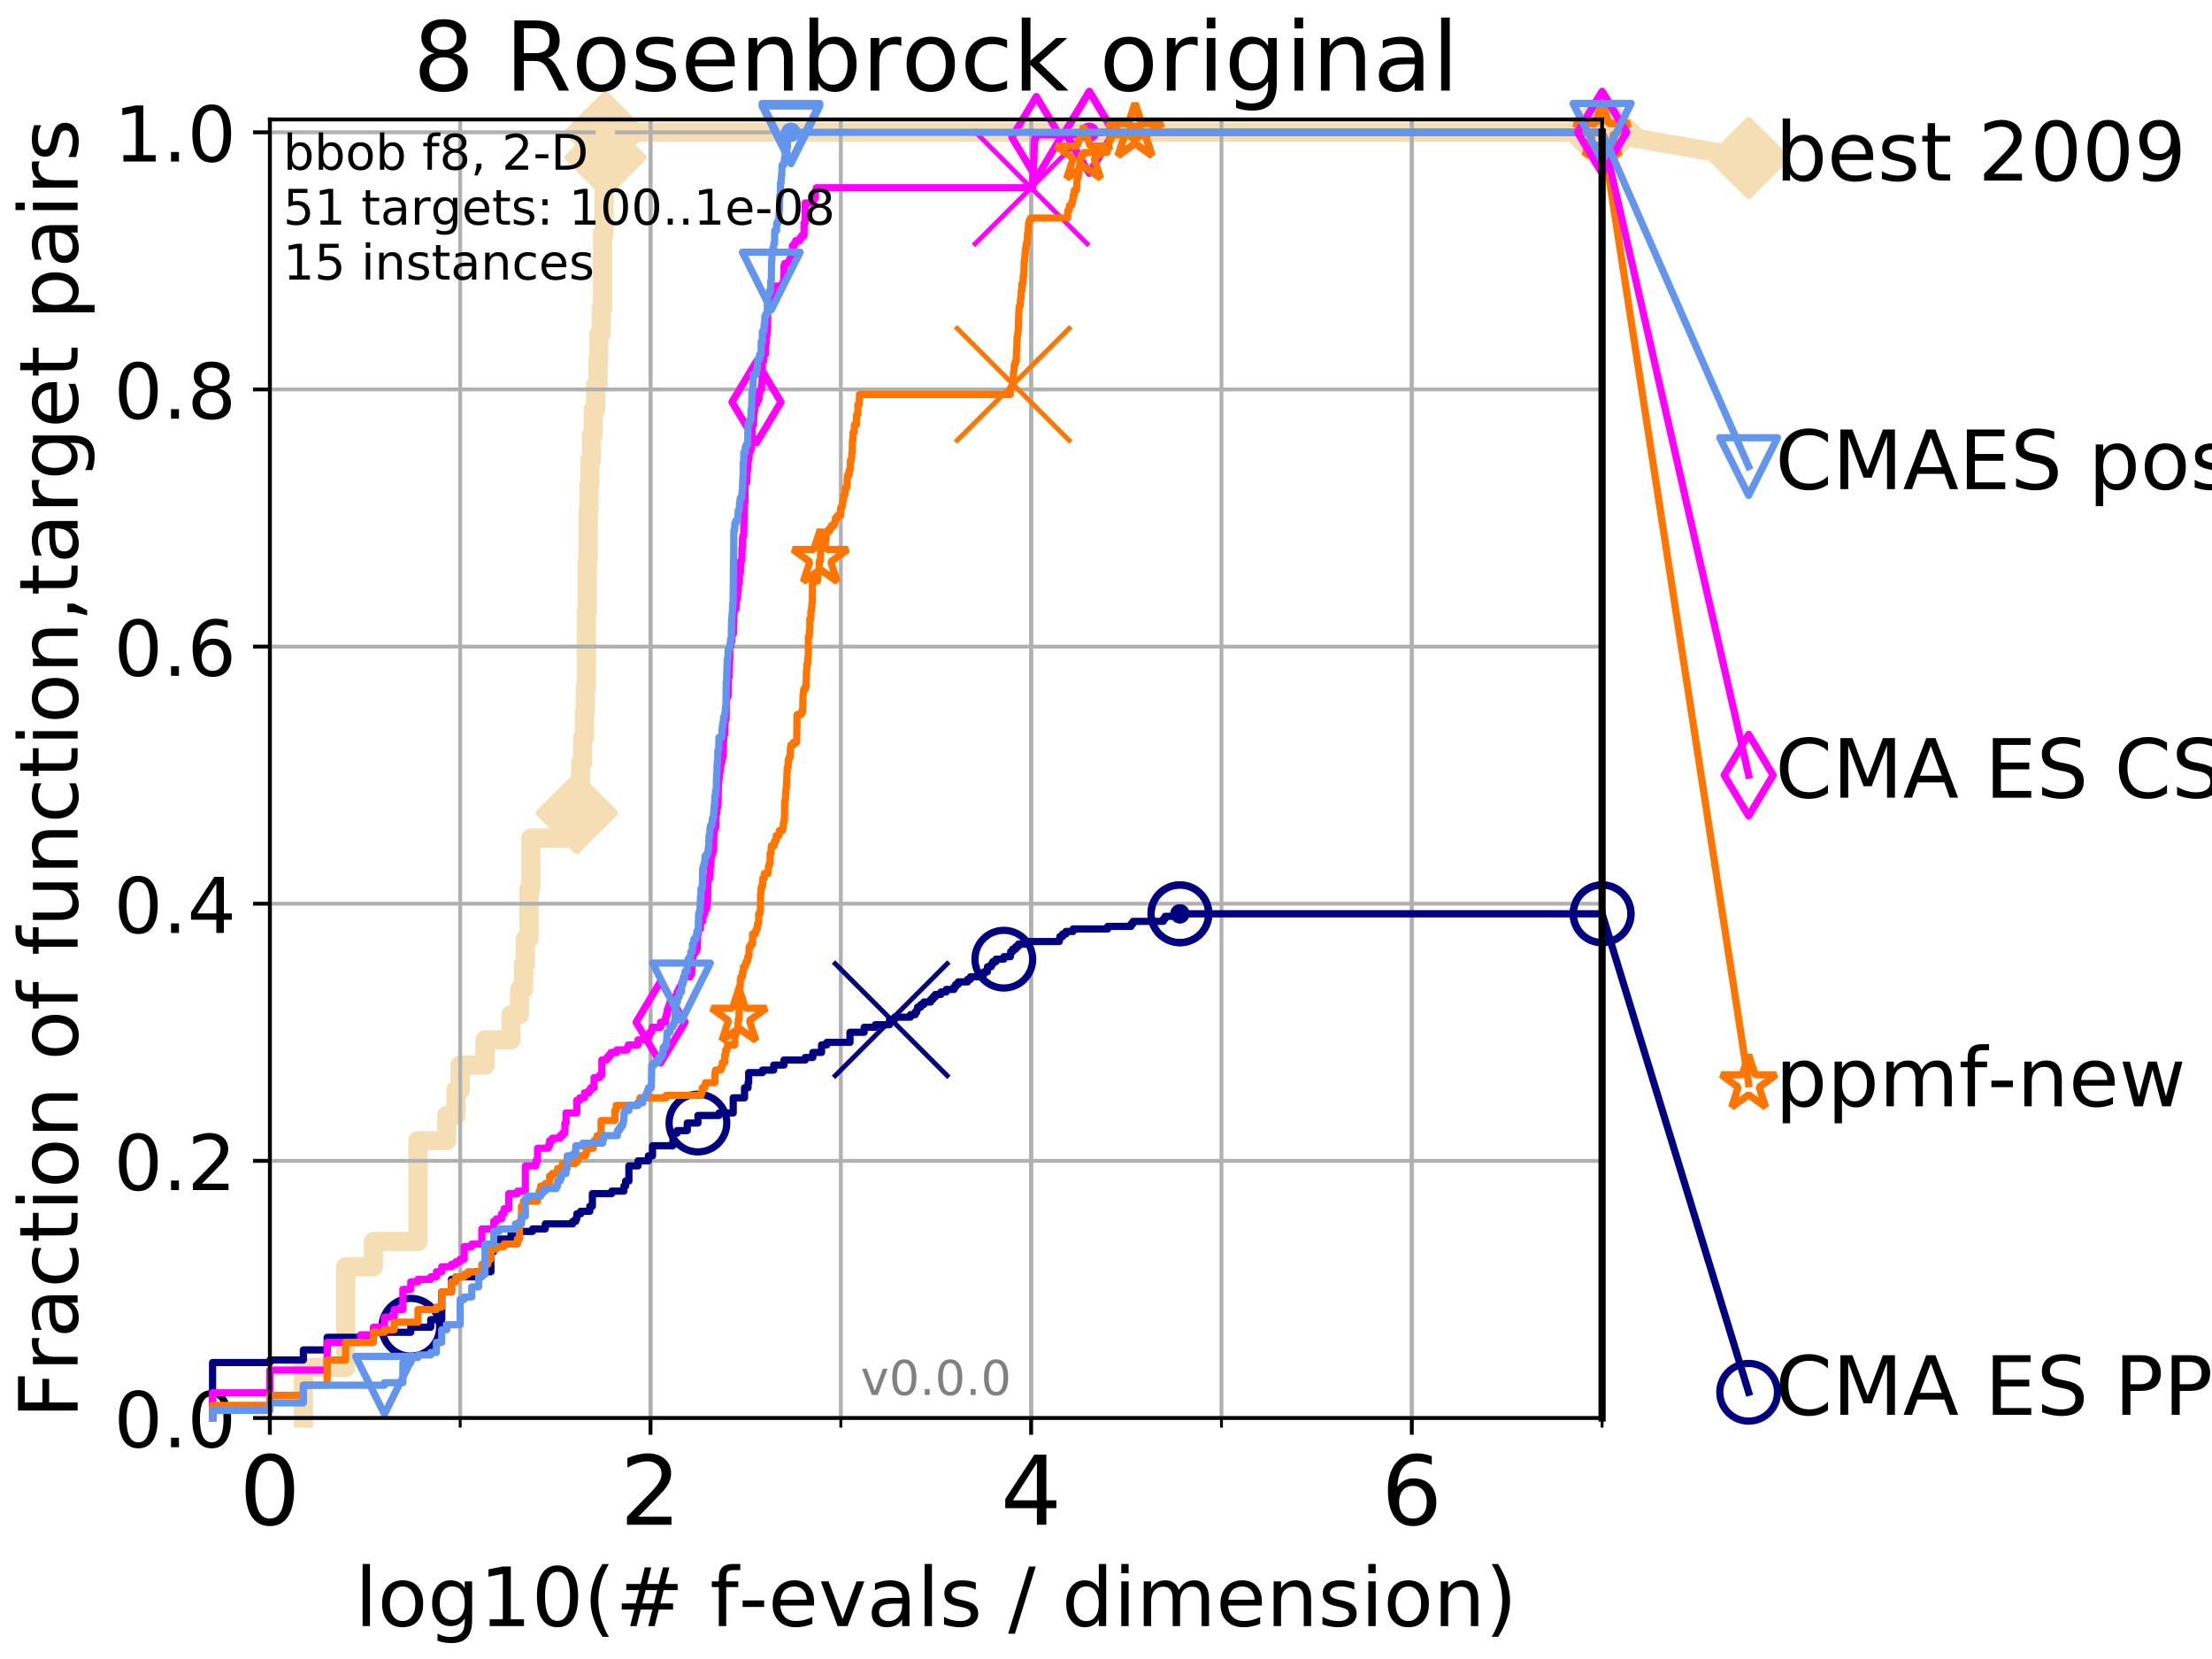 <?xml version="1.0" encoding="utf-8" standalone="no"?>
<!DOCTYPE svg PUBLIC "-//W3C//DTD SVG 1.1//EN"
  "http://www.w3.org/Graphics/SVG/1.1/DTD/svg11.dtd">
<!-- Created with matplotlib (http://matplotlib.org/) -->
<svg height="345pt" version="1.1" viewBox="0 0 460 345" width="460pt" xmlns="http://www.w3.org/2000/svg" xmlns:xlink="http://www.w3.org/1999/xlink">
 <defs>
  <style type="text/css">
*{stroke-linecap:butt;stroke-linejoin:round;}
  </style>
 </defs>
 <g id="figure_1">
  <g id="patch_1">
   <path d="M 0 345.6 
L 460.8 345.6 
L 460.8 0 
L 0 0 
z
" style="fill:#ffffff;"/>
  </g>
  <g id="axes_1">
   <g id="patch_2">
    <path d="M 56.12 294.88 
L 333.168 294.88 
L 333.168 24.84 
L 56.12 24.84 
z
" style="fill:#ffffff;"/>
   </g>
   <g id="line2d_1">
    <path d="M 63.089 294.88 
L 63.089 284.395 
L 71.87 284.395 
L 71.87 263.425 
L 77.653 263.425 
L 77.653 258.183 
L 86.918 258.183 
L 86.918 237.213 
L 92.905 237.213 
L 92.905 231.97 
L 94.817 231.97 
L 94.817 226.728 
L 95.698 226.728 
L 95.698 221.485 
L 100.857 221.485 
L 100.857 216.243 
L 106.272 216.243 
L 106.272 211 
L 108.037 211 
L 108.037 205.758 
L 108.856 205.758 
L 108.856 200.515 
L 109.251 200.515 
L 109.251 195.273 
L 110.015 195.273 
L 110.015 184.788 
L 110.385 184.788 
L 110.385 174.303 
L 119.951 174.303 
L 119.951 169.061 
L 120.569 169.061 
L 120.569 163.818 
L 120.77 163.818 
L 120.77 158.576 
L 121.165 158.576 
L 121.165 153.333 
L 121.551 153.333 
L 121.551 148.091 
L 121.741 148.091 
L 121.741 142.848 
L 121.929 142.848 
L 121.929 127.121 
L 122.115 127.121 
L 122.115 116.636 
L 122.299 116.636 
L 122.299 106.151 
L 122.481 106.151 
L 122.481 100.908 
L 122.661 100.908 
L 122.661 95.666 
L 123.015 95.666 
L 123.015 90.423 
L 123.362 90.423 
L 123.362 85.181 
L 123.87 85.181 
L 123.87 79.938 
L 124.364 79.938 
L 124.364 74.696 
L 124.525 74.696 
L 124.525 69.453 
L 125.001 69.453 
L 125.001 64.211 
L 125.31 64.211 
L 125.31 48.484 
L 125.615 48.484 
L 125.615 32.756 
L 125.913 32.756 
L 125.913 27.514 
L 333.168 27.514 
" style="fill:none;stroke:#f5deb3;stroke-linecap:square;stroke-width:4;"/>
   </g>
   <g id="line2d_2">
    <defs>
     <path d="M -0 7.778 
L 7.778 0 
L 0 -7.778 
L -7.778 -0 
z
" id="me4106826bf" style="stroke:#f5deb3;stroke-linejoin:miter;stroke-width:1.5;"/>
    </defs>
    <g>
     <use style="fill:#f5deb3;stroke:#f5deb3;stroke-linejoin:miter;stroke-width:1.5;" x="119.951" xlink:href="#me4106826bf" y="169.061"/>
     <use style="fill:#f5deb3;stroke:#f5deb3;stroke-linejoin:miter;stroke-width:1.5;" x="125.913" xlink:href="#me4106826bf" y="32.756"/>
     <use style="fill:#f5deb3;stroke:#f5deb3;stroke-linejoin:miter;stroke-width:1.5;" x="125.913" xlink:href="#me4106826bf" y="27.514"/>
     <use style="fill:#f5deb3;stroke:#f5deb3;stroke-linejoin:miter;stroke-width:1.5;" x="125.913" xlink:href="#me4106826bf" y="27.514"/>
     <use style="fill:#f5deb3;stroke:#f5deb3;stroke-linejoin:miter;stroke-width:1.5;" x="333.168" xlink:href="#me4106826bf" y="27.514"/>
    </g>
   </g>
   <g id="line2d_3">
    <path style="fill:none;stroke:#f5deb3;stroke-linecap:square;stroke-width:4;"/>
    <g/>
   </g>
   <g id="line2d_4">
    <path d="M 333.168 27.514 
L 363.643 32.861 
" style="fill:none;stroke:#f5deb3;stroke-linecap:square;stroke-width:4;"/>
    <g>
     <use style="fill:#f5deb3;stroke:#f5deb3;stroke-linejoin:miter;stroke-width:1.5;" x="333.168" xlink:href="#me4106826bf" y="27.514"/>
     <use style="fill:#f5deb3;stroke:#f5deb3;stroke-linejoin:miter;stroke-width:1.5;" x="363.643" xlink:href="#me4106826bf" y="32.861"/>
    </g>
   </g>
   <g id="matplotlib.axis_1">
    <g id="xtick_1">
     <g id="line2d_5">
      <path clip-path="url(#p5408bd3a69)" d="M 56.12 294.88 
L 56.12 24.84 
" style="fill:none;stroke:#b0b0b0;stroke-linecap:square;stroke-width:0.8;"/>
     </g>
     <g id="line2d_6">
      <defs>
       <path d="M 0 0 
L 0 3.5 
" id="m3b59477dd6" style="stroke:#000000;stroke-width:0.8;"/>
      </defs>
      <g>
       <use style="stroke:#000000;stroke-width:0.8;" x="56.12" xlink:href="#m3b59477dd6" y="294.88"/>
      </g>
     </g>
     <g id="text_1">
      <!-- 0 -->
      <defs>
       <path d="M 31.781 66.406 
Q 24.172 66.406 20.328 58.906 
Q 16.5 51.422 16.5 36.375 
Q 16.5 21.391 20.328 13.891 
Q 24.172 6.391 31.781 6.391 
Q 39.453 6.391 43.281 13.891 
Q 47.125 21.391 47.125 36.375 
Q 47.125 51.422 43.281 58.906 
Q 39.453 66.406 31.781 66.406 
z
M 31.781 74.219 
Q 44.047 74.219 50.516 64.516 
Q 56.984 54.828 56.984 36.375 
Q 56.984 17.969 50.516 8.266 
Q 44.047 -1.422 31.781 -1.422 
Q 19.531 -1.422 13.062 8.266 
Q 6.594 17.969 6.594 36.375 
Q 6.594 54.828 13.062 64.516 
Q 19.531 74.219 31.781 74.219 
z
" id="DejaVuSans-30"/>
      </defs>
      <g transform="translate(49.758 317.077)scale(0.2 -0.2)">
       <use xlink:href="#DejaVuSans-30"/>
      </g>
     </g>
    </g>
    <g id="xtick_2">
     <g id="line2d_7">
      <path clip-path="url(#p5408bd3a69)" d="M 135.277 294.88 
L 135.277 24.84 
" style="fill:none;stroke:#b0b0b0;stroke-linecap:square;stroke-width:0.8;"/>
     </g>
     <g id="line2d_8">
      <g>
       <use style="stroke:#000000;stroke-width:0.8;" x="135.277" xlink:href="#m3b59477dd6" y="294.88"/>
      </g>
     </g>
     <g id="text_2">
      <!-- 2 -->
      <defs>
       <path d="M 19.188 8.297 
L 53.609 8.297 
L 53.609 0 
L 7.328 0 
L 7.328 8.297 
Q 12.938 14.109 22.625 23.891 
Q 32.328 33.688 34.812 36.531 
Q 39.547 41.844 41.422 45.531 
Q 43.312 49.219 43.312 52.781 
Q 43.312 58.594 39.234 62.25 
Q 35.156 65.922 28.609 65.922 
Q 23.969 65.922 18.812 64.312 
Q 13.672 62.703 7.812 59.422 
L 7.812 69.391 
Q 13.766 71.781 18.938 73 
Q 24.125 74.219 28.422 74.219 
Q 39.75 74.219 46.484 68.547 
Q 53.219 62.891 53.219 53.422 
Q 53.219 48.922 51.531 44.891 
Q 49.859 40.875 45.406 35.406 
Q 44.188 33.984 37.641 27.219 
Q 31.109 20.453 19.188 8.297 
z
" id="DejaVuSans-32"/>
      </defs>
      <g transform="translate(128.914 317.077)scale(0.2 -0.2)">
       <use xlink:href="#DejaVuSans-32"/>
      </g>
     </g>
    </g>
    <g id="xtick_3">
     <g id="line2d_9">
      <path clip-path="url(#p5408bd3a69)" d="M 214.433 294.88 
L 214.433 24.84 
" style="fill:none;stroke:#b0b0b0;stroke-linecap:square;stroke-width:0.8;"/>
     </g>
     <g id="line2d_10">
      <g>
       <use style="stroke:#000000;stroke-width:0.8;" x="214.433" xlink:href="#m3b59477dd6" y="294.88"/>
      </g>
     </g>
     <g id="text_3">
      <!-- 4 -->
      <defs>
       <path d="M 37.797 64.312 
L 12.891 25.391 
L 37.797 25.391 
z
M 35.203 72.906 
L 47.609 72.906 
L 47.609 25.391 
L 58.016 25.391 
L 58.016 17.188 
L 47.609 17.188 
L 47.609 0 
L 37.797 0 
L 37.797 17.188 
L 4.891 17.188 
L 4.891 26.703 
z
" id="DejaVuSans-34"/>
      </defs>
      <g transform="translate(208.071 317.077)scale(0.2 -0.2)">
       <use xlink:href="#DejaVuSans-34"/>
      </g>
     </g>
    </g>
    <g id="xtick_4">
     <g id="line2d_11">
      <path clip-path="url(#p5408bd3a69)" d="M 293.59 294.88 
L 293.59 24.84 
" style="fill:none;stroke:#b0b0b0;stroke-linecap:square;stroke-width:0.8;"/>
     </g>
     <g id="line2d_12">
      <g>
       <use style="stroke:#000000;stroke-width:0.8;" x="293.59" xlink:href="#m3b59477dd6" y="294.88"/>
      </g>
     </g>
     <g id="text_4">
      <!-- 6 -->
      <defs>
       <path d="M 33.016 40.375 
Q 26.375 40.375 22.484 35.828 
Q 18.609 31.297 18.609 23.391 
Q 18.609 15.531 22.484 10.953 
Q 26.375 6.391 33.016 6.391 
Q 39.656 6.391 43.531 10.953 
Q 47.406 15.531 47.406 23.391 
Q 47.406 31.297 43.531 35.828 
Q 39.656 40.375 33.016 40.375 
z
M 52.594 71.297 
L 52.594 62.312 
Q 48.875 64.062 45.094 64.984 
Q 41.312 65.922 37.594 65.922 
Q 27.828 65.922 22.672 59.328 
Q 17.531 52.734 16.797 39.406 
Q 19.672 43.656 24.016 45.922 
Q 28.375 48.188 33.594 48.188 
Q 44.578 48.188 50.953 41.516 
Q 57.328 34.859 57.328 23.391 
Q 57.328 12.156 50.688 5.359 
Q 44.047 -1.422 33.016 -1.422 
Q 20.359 -1.422 13.672 8.266 
Q 6.984 17.969 6.984 36.375 
Q 6.984 53.656 15.188 63.938 
Q 23.391 74.219 37.203 74.219 
Q 40.922 74.219 44.703 73.484 
Q 48.484 72.75 52.594 71.297 
z
" id="DejaVuSans-36"/>
      </defs>
      <g transform="translate(287.227 317.077)scale(0.2 -0.2)">
       <use xlink:href="#DejaVuSans-36"/>
      </g>
     </g>
    </g>
    <g id="xtick_5">
     <g id="line2d_13">
      <path clip-path="url(#p5408bd3a69)" d="M 56.12 294.88 
L 56.12 24.84 
" style="fill:none;stroke:#b0b0b0;stroke-linecap:square;stroke-width:0.8;"/>
     </g>
     <g id="line2d_14">
      <defs>
       <path d="M 0 0 
L 0 2 
" id="m05caac4ffa" style="stroke:#000000;stroke-width:0.6;"/>
      </defs>
      <g>
       <use style="stroke:#000000;stroke-width:0.6;" x="56.12" xlink:href="#m05caac4ffa" y="294.88"/>
      </g>
     </g>
    </g>
    <g id="xtick_6">
     <g id="line2d_15">
      <path clip-path="url(#p5408bd3a69)" d="M 95.698 294.88 
L 95.698 24.84 
" style="fill:none;stroke:#b0b0b0;stroke-linecap:square;stroke-width:0.8;"/>
     </g>
     <g id="line2d_16">
      <g>
       <use style="stroke:#000000;stroke-width:0.6;" x="95.698" xlink:href="#m05caac4ffa" y="294.88"/>
      </g>
     </g>
    </g>
    <g id="xtick_7">
     <g id="line2d_17">
      <path clip-path="url(#p5408bd3a69)" d="M 135.277 294.88 
L 135.277 24.84 
" style="fill:none;stroke:#b0b0b0;stroke-linecap:square;stroke-width:0.8;"/>
     </g>
     <g id="line2d_18">
      <g>
       <use style="stroke:#000000;stroke-width:0.6;" x="135.277" xlink:href="#m05caac4ffa" y="294.88"/>
      </g>
     </g>
    </g>
    <g id="xtick_8">
     <g id="line2d_19">
      <path clip-path="url(#p5408bd3a69)" d="M 174.855 294.88 
L 174.855 24.84 
" style="fill:none;stroke:#b0b0b0;stroke-linecap:square;stroke-width:0.8;"/>
     </g>
     <g id="line2d_20">
      <g>
       <use style="stroke:#000000;stroke-width:0.6;" x="174.855" xlink:href="#m05caac4ffa" y="294.88"/>
      </g>
     </g>
    </g>
    <g id="xtick_9">
     <g id="line2d_21">
      <path clip-path="url(#p5408bd3a69)" d="M 214.433 294.88 
L 214.433 24.84 
" style="fill:none;stroke:#b0b0b0;stroke-linecap:square;stroke-width:0.8;"/>
     </g>
     <g id="line2d_22">
      <g>
       <use style="stroke:#000000;stroke-width:0.6;" x="214.433" xlink:href="#m05caac4ffa" y="294.88"/>
      </g>
     </g>
    </g>
    <g id="xtick_10">
     <g id="line2d_23">
      <path clip-path="url(#p5408bd3a69)" d="M 254.011 294.88 
L 254.011 24.84 
" style="fill:none;stroke:#b0b0b0;stroke-linecap:square;stroke-width:0.8;"/>
     </g>
     <g id="line2d_24">
      <g>
       <use style="stroke:#000000;stroke-width:0.6;" x="254.011" xlink:href="#m05caac4ffa" y="294.88"/>
      </g>
     </g>
    </g>
    <g id="xtick_11">
     <g id="line2d_25">
      <path clip-path="url(#p5408bd3a69)" d="M 293.59 294.88 
L 293.59 24.84 
" style="fill:none;stroke:#b0b0b0;stroke-linecap:square;stroke-width:0.8;"/>
     </g>
     <g id="line2d_26">
      <g>
       <use style="stroke:#000000;stroke-width:0.6;" x="293.59" xlink:href="#m05caac4ffa" y="294.88"/>
      </g>
     </g>
    </g>
    <g id="xtick_12">
     <g id="line2d_27">
      <path clip-path="url(#p5408bd3a69)" d="M 333.168 294.88 
L 333.168 24.84 
" style="fill:none;stroke:#b0b0b0;stroke-linecap:square;stroke-width:0.8;"/>
     </g>
     <g id="line2d_28">
      <g>
       <use style="stroke:#000000;stroke-width:0.6;" x="333.168" xlink:href="#m05caac4ffa" y="294.88"/>
      </g>
     </g>
    </g>
    <g id="text_5">
     <!-- log10(# f-evals / dimension) -->
     <defs>
      <path d="M 9.422 75.984 
L 18.406 75.984 
L 18.406 0 
L 9.422 0 
z
" id="DejaVuSans-6c"/>
      <path d="M 30.609 48.391 
Q 23.391 48.391 19.188 42.75 
Q 14.984 37.109 14.984 27.297 
Q 14.984 17.484 19.156 11.844 
Q 23.344 6.203 30.609 6.203 
Q 37.797 6.203 41.984 11.859 
Q 46.188 17.531 46.188 27.297 
Q 46.188 37.016 41.984 42.703 
Q 37.797 48.391 30.609 48.391 
z
M 30.609 56 
Q 42.328 56 49.016 48.375 
Q 55.719 40.766 55.719 27.297 
Q 55.719 13.875 49.016 6.219 
Q 42.328 -1.422 30.609 -1.422 
Q 18.844 -1.422 12.172 6.219 
Q 5.516 13.875 5.516 27.297 
Q 5.516 40.766 12.172 48.375 
Q 18.844 56 30.609 56 
z
" id="DejaVuSans-6f"/>
      <path d="M 45.406 27.984 
Q 45.406 37.75 41.375 43.109 
Q 37.359 48.484 30.078 48.484 
Q 22.859 48.484 18.828 43.109 
Q 14.797 37.75 14.797 27.984 
Q 14.797 18.266 18.828 12.891 
Q 22.859 7.516 30.078 7.516 
Q 37.359 7.516 41.375 12.891 
Q 45.406 18.266 45.406 27.984 
z
M 54.391 6.781 
Q 54.391 -7.172 48.188 -13.984 
Q 42 -20.797 29.203 -20.797 
Q 24.469 -20.797 20.266 -20.094 
Q 16.062 -19.391 12.109 -17.922 
L 12.109 -9.188 
Q 16.062 -11.328 19.922 -12.344 
Q 23.781 -13.375 27.781 -13.375 
Q 36.625 -13.375 41.016 -8.766 
Q 45.406 -4.156 45.406 5.172 
L 45.406 9.625 
Q 42.625 4.781 38.281 2.391 
Q 33.938 0 27.875 0 
Q 17.828 0 11.672 7.656 
Q 5.516 15.328 5.516 27.984 
Q 5.516 40.672 11.672 48.328 
Q 17.828 56 27.875 56 
Q 33.938 56 38.281 53.609 
Q 42.625 51.219 45.406 46.391 
L 45.406 54.688 
L 54.391 54.688 
z
" id="DejaVuSans-67"/>
      <path d="M 12.406 8.297 
L 28.516 8.297 
L 28.516 63.922 
L 10.984 60.406 
L 10.984 69.391 
L 28.422 72.906 
L 38.281 72.906 
L 38.281 8.297 
L 54.391 8.297 
L 54.391 0 
L 12.406 0 
z
" id="DejaVuSans-31"/>
      <path d="M 31 75.875 
Q 24.469 64.656 21.281 53.656 
Q 18.109 42.672 18.109 31.391 
Q 18.109 20.125 21.312 9.062 
Q 24.516 -2 31 -13.188 
L 23.188 -13.188 
Q 15.875 -1.703 12.234 9.375 
Q 8.594 20.453 8.594 31.391 
Q 8.594 42.281 12.203 53.312 
Q 15.828 64.359 23.188 75.875 
z
" id="DejaVuSans-28"/>
      <path d="M 51.125 44 
L 36.922 44 
L 32.812 27.688 
L 47.125 27.688 
z
M 43.797 71.781 
L 38.719 51.516 
L 52.984 51.516 
L 58.109 71.781 
L 65.922 71.781 
L 60.891 51.516 
L 76.125 51.516 
L 76.125 44 
L 58.984 44 
L 54.984 27.688 
L 70.516 27.688 
L 70.516 20.219 
L 53.078 20.219 
L 48 0 
L 40.188 0 
L 45.219 20.219 
L 30.906 20.219 
L 25.875 0 
L 18.016 0 
L 23.094 20.219 
L 7.719 20.219 
L 7.719 27.688 
L 24.906 27.688 
L 29 44 
L 13.281 44 
L 13.281 51.516 
L 30.906 51.516 
L 35.891 71.781 
z
" id="DejaVuSans-23"/>
      <path id="DejaVuSans-20"/>
      <path d="M 37.109 75.984 
L 37.109 68.5 
L 28.516 68.5 
Q 23.688 68.5 21.797 66.547 
Q 19.922 64.594 19.922 59.516 
L 19.922 54.688 
L 34.719 54.688 
L 34.719 47.703 
L 19.922 47.703 
L 19.922 0 
L 10.891 0 
L 10.891 47.703 
L 2.297 47.703 
L 2.297 54.688 
L 10.891 54.688 
L 10.891 58.5 
Q 10.891 67.625 15.141 71.797 
Q 19.391 75.984 28.609 75.984 
z
" id="DejaVuSans-66"/>
      <path d="M 4.891 31.391 
L 31.203 31.391 
L 31.203 23.391 
L 4.891 23.391 
z
" id="DejaVuSans-2d"/>
      <path d="M 56.203 29.594 
L 56.203 25.203 
L 14.891 25.203 
Q 15.484 15.922 20.484 11.062 
Q 25.484 6.203 34.422 6.203 
Q 39.594 6.203 44.453 7.469 
Q 49.312 8.734 54.109 11.281 
L 54.109 2.781 
Q 49.266 0.734 44.188 -0.344 
Q 39.109 -1.422 33.891 -1.422 
Q 20.797 -1.422 13.156 6.188 
Q 5.516 13.812 5.516 26.812 
Q 5.516 40.234 12.766 48.109 
Q 20.016 56 32.328 56 
Q 43.359 56 49.781 48.891 
Q 56.203 41.797 56.203 29.594 
z
M 47.219 32.234 
Q 47.125 39.594 43.094 43.984 
Q 39.062 48.391 32.422 48.391 
Q 24.906 48.391 20.391 44.141 
Q 15.875 39.891 15.188 32.172 
z
" id="DejaVuSans-65"/>
      <path d="M 2.984 54.688 
L 12.5 54.688 
L 29.594 8.797 
L 46.688 54.688 
L 56.203 54.688 
L 35.688 0 
L 23.484 0 
z
" id="DejaVuSans-76"/>
      <path d="M 34.281 27.484 
Q 23.391 27.484 19.188 25 
Q 14.984 22.516 14.984 16.5 
Q 14.984 11.719 18.141 8.906 
Q 21.297 6.109 26.703 6.109 
Q 34.188 6.109 38.703 11.406 
Q 43.219 16.703 43.219 25.484 
L 43.219 27.484 
z
M 52.203 31.203 
L 52.203 0 
L 43.219 0 
L 43.219 8.297 
Q 40.141 3.328 35.547 0.953 
Q 30.953 -1.422 24.312 -1.422 
Q 15.922 -1.422 10.953 3.297 
Q 6 8.016 6 15.922 
Q 6 25.141 12.172 29.828 
Q 18.359 34.516 30.609 34.516 
L 43.219 34.516 
L 43.219 35.406 
Q 43.219 41.609 39.141 45 
Q 35.062 48.391 27.688 48.391 
Q 23 48.391 18.547 47.266 
Q 14.109 46.141 10.016 43.891 
L 10.016 52.203 
Q 14.938 54.109 19.578 55.047 
Q 24.219 56 28.609 56 
Q 40.484 56 46.344 49.844 
Q 52.203 43.703 52.203 31.203 
z
" id="DejaVuSans-61"/>
      <path d="M 44.281 53.078 
L 44.281 44.578 
Q 40.484 46.531 36.375 47.5 
Q 32.281 48.484 27.875 48.484 
Q 21.188 48.484 17.844 46.438 
Q 14.5 44.391 14.5 40.281 
Q 14.5 37.156 16.891 35.375 
Q 19.281 33.594 26.516 31.984 
L 29.594 31.297 
Q 39.156 29.25 43.188 25.516 
Q 47.219 21.781 47.219 15.094 
Q 47.219 7.469 41.188 3.016 
Q 35.156 -1.422 24.609 -1.422 
Q 20.219 -1.422 15.453 -0.562 
Q 10.688 0.297 5.422 2 
L 5.422 11.281 
Q 10.406 8.688 15.234 7.391 
Q 20.062 6.109 24.812 6.109 
Q 31.156 6.109 34.562 8.281 
Q 37.984 10.453 37.984 14.406 
Q 37.984 18.062 35.516 20.016 
Q 33.062 21.969 24.703 23.781 
L 21.578 24.516 
Q 13.234 26.266 9.516 29.906 
Q 5.812 33.547 5.812 39.891 
Q 5.812 47.609 11.281 51.797 
Q 16.75 56 26.812 56 
Q 31.781 56 36.172 55.266 
Q 40.578 54.547 44.281 53.078 
z
" id="DejaVuSans-73"/>
      <path d="M 25.391 72.906 
L 33.688 72.906 
L 8.297 -9.281 
L 0 -9.281 
z
" id="DejaVuSans-2f"/>
      <path d="M 45.406 46.391 
L 45.406 75.984 
L 54.391 75.984 
L 54.391 0 
L 45.406 0 
L 45.406 8.203 
Q 42.578 3.328 38.25 0.953 
Q 33.938 -1.422 27.875 -1.422 
Q 17.969 -1.422 11.734 6.484 
Q 5.516 14.406 5.516 27.297 
Q 5.516 40.188 11.734 48.094 
Q 17.969 56 27.875 56 
Q 33.938 56 38.25 53.625 
Q 42.578 51.266 45.406 46.391 
z
M 14.797 27.297 
Q 14.797 17.391 18.875 11.75 
Q 22.953 6.109 30.078 6.109 
Q 37.203 6.109 41.297 11.75 
Q 45.406 17.391 45.406 27.297 
Q 45.406 37.203 41.297 42.844 
Q 37.203 48.484 30.078 48.484 
Q 22.953 48.484 18.875 42.844 
Q 14.797 37.203 14.797 27.297 
z
" id="DejaVuSans-64"/>
      <path d="M 9.422 54.688 
L 18.406 54.688 
L 18.406 0 
L 9.422 0 
z
M 9.422 75.984 
L 18.406 75.984 
L 18.406 64.594 
L 9.422 64.594 
z
" id="DejaVuSans-69"/>
      <path d="M 52 44.188 
Q 55.375 50.25 60.062 53.125 
Q 64.75 56 71.094 56 
Q 79.641 56 84.281 50.016 
Q 88.922 44.047 88.922 33.016 
L 88.922 0 
L 79.891 0 
L 79.891 32.719 
Q 79.891 40.578 77.094 44.375 
Q 74.312 48.188 68.609 48.188 
Q 61.625 48.188 57.562 43.547 
Q 53.516 38.922 53.516 30.906 
L 53.516 0 
L 44.484 0 
L 44.484 32.719 
Q 44.484 40.625 41.703 44.406 
Q 38.922 48.188 33.109 48.188 
Q 26.219 48.188 22.156 43.531 
Q 18.109 38.875 18.109 30.906 
L 18.109 0 
L 9.078 0 
L 9.078 54.688 
L 18.109 54.688 
L 18.109 46.188 
Q 21.188 51.219 25.484 53.609 
Q 29.781 56 35.688 56 
Q 41.656 56 45.828 52.969 
Q 50 49.953 52 44.188 
z
" id="DejaVuSans-6d"/>
      <path d="M 54.891 33.016 
L 54.891 0 
L 45.906 0 
L 45.906 32.719 
Q 45.906 40.484 42.875 44.328 
Q 39.844 48.188 33.797 48.188 
Q 26.516 48.188 22.312 43.547 
Q 18.109 38.922 18.109 30.906 
L 18.109 0 
L 9.078 0 
L 9.078 54.688 
L 18.109 54.688 
L 18.109 46.188 
Q 21.344 51.125 25.703 53.562 
Q 30.078 56 35.797 56 
Q 45.219 56 50.047 50.172 
Q 54.891 44.344 54.891 33.016 
z
" id="DejaVuSans-6e"/>
      <path d="M 8.016 75.875 
L 15.828 75.875 
Q 23.141 64.359 26.781 53.312 
Q 30.422 42.281 30.422 31.391 
Q 30.422 20.453 26.781 9.375 
Q 23.141 -1.703 15.828 -13.188 
L 8.016 -13.188 
Q 14.5 -2 17.703 9.062 
Q 20.906 20.125 20.906 31.391 
Q 20.906 42.672 17.703 53.656 
Q 14.5 64.656 8.016 75.875 
z
" id="DejaVuSans-29"/>
     </defs>
     <g transform="translate(73.803 338.154)scale(0.17 -0.17)">
      <use xlink:href="#DejaVuSans-6c"/>
      <use x="27.783" xlink:href="#DejaVuSans-6f"/>
      <use x="88.965" xlink:href="#DejaVuSans-67"/>
      <use x="152.441" xlink:href="#DejaVuSans-31"/>
      <use x="216.064" xlink:href="#DejaVuSans-30"/>
      <use x="279.688" xlink:href="#DejaVuSans-28"/>
      <use x="318.701" xlink:href="#DejaVuSans-23"/>
      <use x="402.49" xlink:href="#DejaVuSans-20"/>
      <use x="434.277" xlink:href="#DejaVuSans-66"/>
      <use x="469.404" xlink:href="#DejaVuSans-2d"/>
      <use x="505.488" xlink:href="#DejaVuSans-65"/>
      <use x="567.012" xlink:href="#DejaVuSans-76"/>
      <use x="626.191" xlink:href="#DejaVuSans-61"/>
      <use x="687.471" xlink:href="#DejaVuSans-6c"/>
      <use x="715.254" xlink:href="#DejaVuSans-73"/>
      <use x="767.354" xlink:href="#DejaVuSans-20"/>
      <use x="799.141" xlink:href="#DejaVuSans-2f"/>
      <use x="832.832" xlink:href="#DejaVuSans-20"/>
      <use x="864.619" xlink:href="#DejaVuSans-64"/>
      <use x="928.096" xlink:href="#DejaVuSans-69"/>
      <use x="955.879" xlink:href="#DejaVuSans-6d"/>
      <use x="1053.291" xlink:href="#DejaVuSans-65"/>
      <use x="1114.814" xlink:href="#DejaVuSans-6e"/>
      <use x="1178.193" xlink:href="#DejaVuSans-73"/>
      <use x="1230.293" xlink:href="#DejaVuSans-69"/>
      <use x="1258.076" xlink:href="#DejaVuSans-6f"/>
      <use x="1319.258" xlink:href="#DejaVuSans-6e"/>
      <use x="1382.637" xlink:href="#DejaVuSans-29"/>
     </g>
    </g>
   </g>
   <g id="matplotlib.axis_2">
    <g id="ytick_1">
     <g id="line2d_29">
      <path clip-path="url(#p5408bd3a69)" d="M 56.12 294.88 
L 333.168 294.88 
" style="fill:none;stroke:#b0b0b0;stroke-linecap:square;stroke-width:0.8;"/>
     </g>
     <g id="line2d_30">
      <defs>
       <path d="M 0 0 
L -3.5 0 
" id="m88c2584995" style="stroke:#000000;stroke-width:0.8;"/>
      </defs>
      <g>
       <use style="stroke:#000000;stroke-width:0.8;" x="56.12" xlink:href="#m88c2584995" y="294.88"/>
      </g>
     </g>
     <g id="text_6">
      <!-- 0.0 -->
      <defs>
       <path d="M 10.688 12.406 
L 21 12.406 
L 21 0 
L 10.688 0 
z
" id="DejaVuSans-2e"/>
      </defs>
      <g transform="translate(23.675 300.959)scale(0.16 -0.16)">
       <use xlink:href="#DejaVuSans-30"/>
       <use x="63.623" xlink:href="#DejaVuSans-2e"/>
       <use x="95.41" xlink:href="#DejaVuSans-30"/>
      </g>
     </g>
    </g>
    <g id="ytick_2">
     <g id="line2d_31">
      <path clip-path="url(#p5408bd3a69)" d="M 56.12 241.407 
L 333.168 241.407 
" style="fill:none;stroke:#b0b0b0;stroke-linecap:square;stroke-width:0.8;"/>
     </g>
     <g id="line2d_32">
      <g>
       <use style="stroke:#000000;stroke-width:0.8;" x="56.12" xlink:href="#m88c2584995" y="241.407"/>
      </g>
     </g>
     <g id="text_7">
      <!-- 0.2 -->
      <g transform="translate(23.675 247.485)scale(0.16 -0.16)">
       <use xlink:href="#DejaVuSans-30"/>
       <use x="63.623" xlink:href="#DejaVuSans-2e"/>
       <use x="95.41" xlink:href="#DejaVuSans-32"/>
      </g>
     </g>
    </g>
    <g id="ytick_3">
     <g id="line2d_33">
      <path clip-path="url(#p5408bd3a69)" d="M 56.12 187.933 
L 333.168 187.933 
" style="fill:none;stroke:#b0b0b0;stroke-linecap:square;stroke-width:0.8;"/>
     </g>
     <g id="line2d_34">
      <g>
       <use style="stroke:#000000;stroke-width:0.8;" x="56.12" xlink:href="#m88c2584995" y="187.933"/>
      </g>
     </g>
     <g id="text_8">
      <!-- 0.4 -->
      <g transform="translate(23.675 194.012)scale(0.16 -0.16)">
       <use xlink:href="#DejaVuSans-30"/>
       <use x="63.623" xlink:href="#DejaVuSans-2e"/>
       <use x="95.41" xlink:href="#DejaVuSans-34"/>
      </g>
     </g>
    </g>
    <g id="ytick_4">
     <g id="line2d_35">
      <path clip-path="url(#p5408bd3a69)" d="M 56.12 134.46 
L 333.168 134.46 
" style="fill:none;stroke:#b0b0b0;stroke-linecap:square;stroke-width:0.8;"/>
     </g>
     <g id="line2d_36">
      <g>
       <use style="stroke:#000000;stroke-width:0.8;" x="56.12" xlink:href="#m88c2584995" y="134.46"/>
      </g>
     </g>
     <g id="text_9">
      <!-- 0.6 -->
      <g transform="translate(23.675 140.539)scale(0.16 -0.16)">
       <use xlink:href="#DejaVuSans-30"/>
       <use x="63.623" xlink:href="#DejaVuSans-2e"/>
       <use x="95.41" xlink:href="#DejaVuSans-36"/>
      </g>
     </g>
    </g>
    <g id="ytick_5">
     <g id="line2d_37">
      <path clip-path="url(#p5408bd3a69)" d="M 56.12 80.987 
L 333.168 80.987 
" style="fill:none;stroke:#b0b0b0;stroke-linecap:square;stroke-width:0.8;"/>
     </g>
     <g id="line2d_38">
      <g>
       <use style="stroke:#000000;stroke-width:0.8;" x="56.12" xlink:href="#m88c2584995" y="80.987"/>
      </g>
     </g>
     <g id="text_10">
      <!-- 0.8 -->
      <defs>
       <path d="M 31.781 34.625 
Q 24.75 34.625 20.719 30.859 
Q 16.703 27.094 16.703 20.516 
Q 16.703 13.922 20.719 10.156 
Q 24.75 6.391 31.781 6.391 
Q 38.812 6.391 42.859 10.172 
Q 46.922 13.969 46.922 20.516 
Q 46.922 27.094 42.891 30.859 
Q 38.875 34.625 31.781 34.625 
z
M 21.922 38.812 
Q 15.578 40.375 12.031 44.719 
Q 8.5 49.078 8.5 55.328 
Q 8.5 64.062 14.719 69.141 
Q 20.953 74.219 31.781 74.219 
Q 42.672 74.219 48.875 69.141 
Q 55.078 64.062 55.078 55.328 
Q 55.078 49.078 51.531 44.719 
Q 48 40.375 41.703 38.812 
Q 48.828 37.156 52.797 32.312 
Q 56.781 27.484 56.781 20.516 
Q 56.781 9.906 50.312 4.234 
Q 43.844 -1.422 31.781 -1.422 
Q 19.734 -1.422 13.25 4.234 
Q 6.781 9.906 6.781 20.516 
Q 6.781 27.484 10.781 32.312 
Q 14.797 37.156 21.922 38.812 
z
M 18.312 54.391 
Q 18.312 48.734 21.844 45.562 
Q 25.391 42.391 31.781 42.391 
Q 38.141 42.391 41.719 45.562 
Q 45.312 48.734 45.312 54.391 
Q 45.312 60.062 41.719 63.234 
Q 38.141 66.406 31.781 66.406 
Q 25.391 66.406 21.844 63.234 
Q 18.312 60.062 18.312 54.391 
z
" id="DejaVuSans-38"/>
      </defs>
      <g transform="translate(23.675 87.066)scale(0.16 -0.16)">
       <use xlink:href="#DejaVuSans-30"/>
       <use x="63.623" xlink:href="#DejaVuSans-2e"/>
       <use x="95.41" xlink:href="#DejaVuSans-38"/>
      </g>
     </g>
    </g>
    <g id="ytick_6">
     <g id="line2d_39">
      <path clip-path="url(#p5408bd3a69)" d="M 56.12 27.514 
L 333.168 27.514 
" style="fill:none;stroke:#b0b0b0;stroke-linecap:square;stroke-width:0.8;"/>
     </g>
     <g id="line2d_40">
      <g>
       <use style="stroke:#000000;stroke-width:0.8;" x="56.12" xlink:href="#m88c2584995" y="27.514"/>
      </g>
     </g>
     <g id="text_11">
      <!-- 1.0 -->
      <g transform="translate(23.675 33.592)scale(0.16 -0.16)">
       <use xlink:href="#DejaVuSans-31"/>
       <use x="63.623" xlink:href="#DejaVuSans-2e"/>
       <use x="95.41" xlink:href="#DejaVuSans-30"/>
      </g>
     </g>
    </g>
    <g id="text_12">
     <!-- Fraction of function,target pairs -->
     <defs>
      <path d="M 9.812 72.906 
L 51.703 72.906 
L 51.703 64.594 
L 19.672 64.594 
L 19.672 43.109 
L 48.578 43.109 
L 48.578 34.812 
L 19.672 34.812 
L 19.672 0 
L 9.812 0 
z
" id="DejaVuSans-46"/>
      <path d="M 41.109 46.297 
Q 39.594 47.172 37.812 47.578 
Q 36.031 48 33.891 48 
Q 26.266 48 22.188 43.047 
Q 18.109 38.094 18.109 28.812 
L 18.109 0 
L 9.078 0 
L 9.078 54.688 
L 18.109 54.688 
L 18.109 46.188 
Q 20.953 51.172 25.484 53.578 
Q 30.031 56 36.531 56 
Q 37.453 56 38.578 55.875 
Q 39.703 55.766 41.062 55.516 
z
" id="DejaVuSans-72"/>
      <path d="M 48.781 52.594 
L 48.781 44.188 
Q 44.969 46.297 41.141 47.344 
Q 37.312 48.391 33.406 48.391 
Q 24.656 48.391 19.812 42.844 
Q 14.984 37.312 14.984 27.297 
Q 14.984 17.281 19.812 11.734 
Q 24.656 6.203 33.406 6.203 
Q 37.312 6.203 41.141 7.25 
Q 44.969 8.297 48.781 10.406 
L 48.781 2.094 
Q 45.016 0.344 40.984 -0.531 
Q 36.969 -1.422 32.422 -1.422 
Q 20.062 -1.422 12.781 6.344 
Q 5.516 14.109 5.516 27.297 
Q 5.516 40.672 12.859 48.328 
Q 20.219 56 33.016 56 
Q 37.156 56 41.109 55.141 
Q 45.062 54.297 48.781 52.594 
z
" id="DejaVuSans-63"/>
      <path d="M 18.312 70.219 
L 18.312 54.688 
L 36.812 54.688 
L 36.812 47.703 
L 18.312 47.703 
L 18.312 18.016 
Q 18.312 11.328 20.141 9.422 
Q 21.969 7.516 27.594 7.516 
L 36.812 7.516 
L 36.812 0 
L 27.594 0 
Q 17.188 0 13.234 3.875 
Q 9.281 7.766 9.281 18.016 
L 9.281 47.703 
L 2.688 47.703 
L 2.688 54.688 
L 9.281 54.688 
L 9.281 70.219 
z
" id="DejaVuSans-74"/>
      <path d="M 8.5 21.578 
L 8.5 54.688 
L 17.484 54.688 
L 17.484 21.922 
Q 17.484 14.156 20.5 10.266 
Q 23.531 6.391 29.594 6.391 
Q 36.859 6.391 41.078 11.031 
Q 45.312 15.672 45.312 23.688 
L 45.312 54.688 
L 54.297 54.688 
L 54.297 0 
L 45.312 0 
L 45.312 8.406 
Q 42.047 3.422 37.719 1 
Q 33.406 -1.422 27.688 -1.422 
Q 18.266 -1.422 13.375 4.438 
Q 8.5 10.297 8.5 21.578 
z
M 31.109 56 
z
" id="DejaVuSans-75"/>
      <path d="M 11.719 12.406 
L 22.016 12.406 
L 22.016 4 
L 14.016 -11.625 
L 7.719 -11.625 
L 11.719 4 
z
" id="DejaVuSans-2c"/>
      <path d="M 18.109 8.203 
L 18.109 -20.797 
L 9.078 -20.797 
L 9.078 54.688 
L 18.109 54.688 
L 18.109 46.391 
Q 20.953 51.266 25.266 53.625 
Q 29.594 56 35.594 56 
Q 45.562 56 51.781 48.094 
Q 58.016 40.188 58.016 27.297 
Q 58.016 14.406 51.781 6.484 
Q 45.562 -1.422 35.594 -1.422 
Q 29.594 -1.422 25.266 0.953 
Q 20.953 3.328 18.109 8.203 
z
M 48.688 27.297 
Q 48.688 37.203 44.609 42.844 
Q 40.531 48.484 33.406 48.484 
Q 26.266 48.484 22.188 42.844 
Q 18.109 37.203 18.109 27.297 
Q 18.109 17.391 22.188 11.75 
Q 26.266 6.109 33.406 6.109 
Q 40.531 6.109 44.609 11.75 
Q 48.688 17.391 48.688 27.297 
z
" id="DejaVuSans-70"/>
     </defs>
     <g transform="translate(16.14 294.999)rotate(-90)scale(0.17 -0.17)">
      <use xlink:href="#DejaVuSans-46"/>
      <use x="57.41" xlink:href="#DejaVuSans-72"/>
      <use x="98.523" xlink:href="#DejaVuSans-61"/>
      <use x="159.803" xlink:href="#DejaVuSans-63"/>
      <use x="214.783" xlink:href="#DejaVuSans-74"/>
      <use x="253.992" xlink:href="#DejaVuSans-69"/>
      <use x="281.775" xlink:href="#DejaVuSans-6f"/>
      <use x="342.957" xlink:href="#DejaVuSans-6e"/>
      <use x="406.336" xlink:href="#DejaVuSans-20"/>
      <use x="438.123" xlink:href="#DejaVuSans-6f"/>
      <use x="499.305" xlink:href="#DejaVuSans-66"/>
      <use x="534.51" xlink:href="#DejaVuSans-20"/>
      <use x="566.297" xlink:href="#DejaVuSans-66"/>
      <use x="601.502" xlink:href="#DejaVuSans-75"/>
      <use x="664.881" xlink:href="#DejaVuSans-6e"/>
      <use x="728.26" xlink:href="#DejaVuSans-63"/>
      <use x="783.24" xlink:href="#DejaVuSans-74"/>
      <use x="822.449" xlink:href="#DejaVuSans-69"/>
      <use x="850.232" xlink:href="#DejaVuSans-6f"/>
      <use x="911.414" xlink:href="#DejaVuSans-6e"/>
      <use x="974.793" xlink:href="#DejaVuSans-2c"/>
      <use x="1006.58" xlink:href="#DejaVuSans-74"/>
      <use x="1045.789" xlink:href="#DejaVuSans-61"/>
      <use x="1107.068" xlink:href="#DejaVuSans-72"/>
      <use x="1148.166" xlink:href="#DejaVuSans-67"/>
      <use x="1211.643" xlink:href="#DejaVuSans-65"/>
      <use x="1273.166" xlink:href="#DejaVuSans-74"/>
      <use x="1312.375" xlink:href="#DejaVuSans-20"/>
      <use x="1344.162" xlink:href="#DejaVuSans-70"/>
      <use x="1407.639" xlink:href="#DejaVuSans-61"/>
      <use x="1468.918" xlink:href="#DejaVuSans-69"/>
      <use x="1496.701" xlink:href="#DejaVuSans-72"/>
      <use x="1537.814" xlink:href="#DejaVuSans-73"/>
     </g>
    </g>
   </g>
   <g id="line2d_41">
    <defs>
     <path d="M 0 1.5 
C 0.398 1.5 0.779 1.342 1.061 1.061 
C 1.342 0.779 1.5 0.398 1.5 0 
C 1.5 -0.398 1.342 -0.779 1.061 -1.061 
C 0.779 -1.342 0.398 -1.5 0 -1.5 
C -0.398 -1.5 -0.779 -1.342 -1.061 -1.061 
C -1.342 -0.779 -1.5 -0.398 -1.5 0 
C -1.5 0.398 -1.342 0.779 -1.061 1.061 
C -0.779 1.342 -0.398 1.5 0 1.5 
z
" id="m32be18d726" style="stroke:#f5deb3;"/>
    </defs>
    <g>
     <use style="fill:#f5deb3;stroke:#f5deb3;" x="125.913" xlink:href="#m32be18d726" y="27.514"/>
     <use style="fill:#f5deb3;stroke:#f5deb3;" x="125.913" xlink:href="#m32be18d726" y="27.514"/>
    </g>
   </g>
   <g id="line2d_42">
    <defs>
     <path d="M 0 1.5 
C 0.398 1.5 0.779 1.342 1.061 1.061 
C 1.342 0.779 1.5 0.398 1.5 0 
C 1.5 -0.398 1.342 -0.779 1.061 -1.061 
C 0.779 -1.342 0.398 -1.5 0 -1.5 
C -0.398 -1.5 -0.779 -1.342 -1.061 -1.061 
C -1.342 -0.779 -1.5 -0.398 -1.5 0 
C -1.5 0.398 -1.342 0.779 -1.061 1.061 
C -0.779 1.342 -0.398 1.5 0 1.5 
z
" id="m179a8897f1" style="stroke:#000080;"/>
    </defs>
    <g>
     <use style="fill:#000080;stroke:#000080;" x="245.368" xlink:href="#m179a8897f1" y="190.03"/>
     <use style="fill:#000080;stroke:#000080;" x="245.368" xlink:href="#m179a8897f1" y="190.03"/>
    </g>
   </g>
   <g id="line2d_43">
    <path d="M 44.206 294.88 
L 44.206 283.347 
L 56.12 283.347 
L 56.12 282.822 
L 63.089 282.822 
L 63.089 280.725 
L 68.034 280.725 
L 68.034 278.104 
L 77.653 278.104 
L 77.653 277.056 
L 85.422 277.056 
L 85.422 276.007 
L 89.568 276.007 
L 89.568 274.434 
L 91.863 274.434 
L 91.863 268.668 
L 93.887 268.668 
L 93.887 266.046 
L 94.817 266.046 
L 94.817 265.522 
L 98.832 265.522 
L 98.832 264.474 
L 102.085 264.474 
L 102.085 260.28 
L 102.668 260.28 
L 102.668 258.183 
L 103.777 258.183 
L 103.777 257.658 
L 106.272 257.658 
L 106.272 256.61 
L 106.731 256.61 
L 106.731 256.086 
L 110.746 256.086 
L 110.746 255.561 
L 113.396 255.561 
L 113.396 254.513 
L 119.092 254.513 
L 119.092 253.989 
L 119.74 253.989 
L 119.74 253.464 
L 119.951 253.464 
L 119.951 252.416 
L 120.77 252.416 
L 120.77 251.892 
L 122.661 251.892 
L 122.661 250.843 
L 123.19 250.843 
L 123.19 248.222 
L 127.198 248.222 
L 127.198 247.698 
L 129.749 247.698 
L 129.749 246.649 
L 130.101 246.649 
L 130.101 245.601 
L 130.784 245.601 
L 130.784 242.455 
L 132.684 242.455 
L 132.684 241.407 
L 134.841 241.407 
L 134.841 240.358 
L 135.701 240.358 
L 135.701 238.261 
L 139.918 238.261 
L 139.983 235.64 
L 140.813 235.64 
L 140.813 235.116 
L 142.92 235.116 
L 142.92 233.543 
L 145.139 233.543 
L 145.139 231.97 
L 149.518 231.97 
L 149.518 231.446 
L 152.476 231.446 
L 152.476 228.301 
L 154.834 228.301 
L 154.834 226.204 
L 155.562 226.204 
L 155.562 225.155 
L 155.694 225.155 
L 155.694 223.058 
L 158.559 223.058 
L 158.559 222.534 
L 160.899 222.534 
L 160.899 221.485 
L 163.026 221.485 
L 163.026 220.437 
L 167.45 220.437 
L 167.45 219.913 
L 169.028 219.913 
L 169.028 218.864 
L 170.847 218.864 
L 170.847 217.291 
L 171.94 217.291 
L 171.94 216.767 
L 176.764 216.767 
L 176.764 214.67 
L 179.711 214.67 
L 179.711 213.622 
L 182.029 213.622 
L 182.029 213.097 
L 184.982 213.097 
L 184.982 212.049 
L 186.041 212.049 
L 186.041 211.525 
L 189.339 211.525 
L 189.339 211 
L 190.327 211 
L 190.327 210.476 
L 190.663 210.476 
L 190.663 209.952 
L 190.827 209.952 
L 190.827 209.428 
L 191.489 209.428 
L 191.489 208.903 
L 192.108 208.903 
L 192.108 208.379 
L 193.534 208.379 
L 193.534 207.855 
L 193.989 207.855 
L 193.989 207.331 
L 194.487 207.331 
L 194.487 206.806 
L 195.676 206.806 
L 195.676 206.282 
L 196.769 206.282 
L 196.769 205.758 
L 198.393 205.758 
L 198.393 205.234 
L 198.735 205.234 
L 198.735 204.709 
L 199.281 204.709 
L 199.281 204.185 
L 201.225 204.185 
L 201.225 203.661 
L 201.808 203.661 
L 201.808 203.137 
L 203.554 203.137 
L 203.554 202.612 
L 204.645 202.612 
L 204.645 202.088 
L 205.348 202.088 
L 205.348 201.04 
L 206.129 201.04 
L 206.129 200.515 
L 206.452 200.515 
L 206.452 199.991 
L 207.114 199.991 
L 207.114 199.467 
L 208.75 199.467 
L 208.75 198.943 
L 210.118 198.943 
L 210.171 197.894 
L 210.598 197.894 
L 210.598 197.37 
L 211.233 197.37 
L 211.233 196.846 
L 211.786 196.846 
L 211.786 196.321 
L 213.59 196.321 
L 213.59 195.797 
L 220.281 195.797 
L 220.281 195.273 
L 220.413 195.273 
L 220.413 194.749 
L 220.981 194.749 
L 220.981 194.224 
L 221.675 194.224 
L 221.675 193.7 
L 223.157 193.7 
L 223.157 193.176 
L 230.354 193.176 
L 230.354 192.652 
L 235.204 192.652 
L 235.204 192.127 
L 235.607 192.127 
L 235.607 191.603 
L 241.926 191.603 
L 241.926 191.079 
L 242.296 191.079 
L 242.296 190.555 
L 245.368 190.555 
L 245.368 190.03 
L 333.168 190.03 
L 333.168 190.03 
" style="fill:none;stroke:#000080;stroke-linecap:square;stroke-width:1.5;"/>
   </g>
   <g id="line2d_44">
    <defs>
     <path d="M 0 6 
C 1.591 6 3.117 5.368 4.243 4.243 
C 5.368 3.117 6 1.591 6 0 
C 6 -1.591 5.368 -3.117 4.243 -4.243 
C 3.117 -5.368 1.591 -6 0 -6 
C -1.591 -6 -3.117 -5.368 -4.243 -4.243 
C -5.368 -3.117 -6 -1.591 -6 0 
C -6 1.591 -5.368 3.117 -4.243 4.243 
C -3.117 5.368 -1.591 6 0 6 
z
" id="mfabbc0a75e" style="stroke:#000080;stroke-width:1.5;"/>
    </defs>
    <g>
     <use style="fill:none;stroke:#000080;stroke-width:1.5;" x="85.422" xlink:href="#mfabbc0a75e" y="276.007"/>
     <use style="fill:none;stroke:#000080;stroke-width:1.5;" x="145.139" xlink:href="#mfabbc0a75e" y="233.543"/>
     <use style="fill:none;stroke:#000080;stroke-width:1.5;" x="208.75" xlink:href="#mfabbc0a75e" y="199.467"/>
     <use style="fill:none;stroke:#000080;stroke-width:1.5;" x="245.368" xlink:href="#mfabbc0a75e" y="190.03"/>
     <use style="fill:none;stroke:#000080;stroke-width:1.5;" x="245.368" xlink:href="#mfabbc0a75e" y="190.03"/>
     <use style="fill:none;stroke:#000080;stroke-width:1.5;" x="333.168" xlink:href="#mfabbc0a75e" y="190.03"/>
    </g>
   </g>
   <g id="line2d_45">
    <path style="fill:none;stroke:#000080;stroke-linecap:square;stroke-width:1.5;"/>
    <g/>
   </g>
   <g id="line2d_46">
    <path clip-path="url(#p5408bd3a69)" d="M 185.336 212.049 
" style="fill:none;stroke:#000080;stroke-linecap:square;stroke-width:1.5;"/>
    <defs>
     <path d="M -12 12 
L 12 -12 
M -12 -12 
L 12 12 
" id="mb72210cc53" style="stroke:#000080;"/>
    </defs>
    <g clip-path="url(#p5408bd3a69)">
     <use style="fill:#000080;stroke:#000080;" x="185.336" xlink:href="#mb72210cc53" y="212.049"/>
    </g>
   </g>
   <g id="line2d_47">
    <defs>
     <path d="M 0 1.5 
C 0.398 1.5 0.779 1.342 1.061 1.061 
C 1.342 0.779 1.5 0.398 1.5 0 
C 1.5 -0.398 1.342 -0.779 1.061 -1.061 
C 0.779 -1.342 0.398 -1.5 0 -1.5 
C -0.398 -1.5 -0.779 -1.342 -1.061 -1.061 
C -1.342 -0.779 -1.5 -0.398 -1.5 0 
C -1.5 0.398 -1.342 0.779 -1.061 1.061 
C -0.779 1.342 -0.398 1.5 0 1.5 
z
" id="m7577f488f0" style="stroke:#ff00ff;"/>
    </defs>
    <g>
     <use style="fill:#ff00ff;stroke:#ff00ff;" x="226.532" xlink:href="#m7577f488f0" y="27.514"/>
     <use style="fill:#ff00ff;stroke:#ff00ff;" x="226.532" xlink:href="#m7577f488f0" y="27.514"/>
    </g>
   </g>
   <g id="line2d_48">
    <path d="M 44.206 294.88 
L 44.206 289.638 
L 56.12 289.638 
L 56.12 284.919 
L 68.034 284.919 
L 68.034 279.153 
L 75.004 279.153 
L 75.004 277.58 
L 77.653 277.58 
L 77.653 276.007 
L 79.949 276.007 
L 79.949 273.91 
L 81.973 273.91 
L 81.973 272.337 
L 83.784 272.337 
L 83.784 268.143 
L 85.422 268.143 
L 85.422 266.571 
L 86.918 266.571 
L 86.918 266.046 
L 89.568 266.046 
L 89.568 265.522 
L 90.753 265.522 
L 90.753 264.474 
L 91.863 264.474 
L 91.863 263.425 
L 93.887 263.425 
L 93.887 262.901 
L 94.817 262.901 
L 94.817 262.377 
L 95.698 262.377 
L 95.698 261.852 
L 96.537 261.852 
L 96.537 259.231 
L 98.101 259.231 
L 98.101 258.707 
L 100.208 258.707 
L 100.208 255.561 
L 102.668 255.561 
L 102.668 253.989 
L 103.231 253.989 
L 103.231 253.464 
L 104.306 253.464 
L 104.306 252.416 
L 104.819 252.416 
L 104.819 251.367 
L 105.802 251.367 
L 105.802 248.222 
L 107.613 248.222 
L 107.613 247.698 
L 109.251 247.698 
L 109.251 242.455 
L 111.448 242.455 
L 111.448 241.407 
L 111.788 241.407 
L 111.788 238.785 
L 113.999 238.785 
L 113.999 238.261 
L 114.293 238.261 
L 114.293 237.213 
L 114.866 237.213 
L 114.866 236.689 
L 116.479 236.689 
L 116.479 236.164 
L 116.984 236.164 
L 116.984 235.64 
L 117.475 235.64 
L 117.475 233.543 
L 117.716 233.543 
L 117.716 231.446 
L 119.951 231.446 
L 119.951 228.825 
L 120.569 228.825 
L 120.569 228.301 
L 121.551 228.301 
L 121.551 227.252 
L 122.481 227.252 
L 122.481 226.728 
L 122.839 226.728 
L 122.839 226.204 
L 123.533 226.204 
L 123.533 224.107 
L 124.685 224.107 
L 124.685 223.582 
L 125.156 223.582 
L 125.156 220.437 
L 126.207 220.437 
L 126.207 219.913 
L 126.639 219.913 
L 126.639 219.388 
L 127.06 219.388 
L 127.06 218.864 
L 128.264 218.864 
L 128.264 218.34 
L 130.446 218.34 
L 130.446 217.816 
L 130.672 217.816 
L 130.672 217.291 
L 132.684 217.291 
L 132.684 216.243 
L 134.029 216.243 
L 134.029 215.719 
L 134.929 215.719 
L 134.929 215.194 
L 135.104 215.194 
L 135.104 214.67 
L 135.532 214.67 
L 135.617 213.622 
L 137.377 213.622 
L 137.377 212.573 
L 138.41 212.573 
L 138.41 211.525 
L 138.553 211.525 
L 138.553 211 
L 138.765 211 
L 138.765 209.952 
L 138.974 209.952 
L 138.974 209.428 
L 139.181 209.428 
L 139.181 208.903 
L 139.317 208.903 
L 139.317 208.379 
L 140.114 208.379 
L 140.114 207.331 
L 140.813 207.331 
L 140.813 206.282 
L 141.121 206.282 
L 141.121 205.758 
L 141.364 205.758 
L 141.364 205.234 
L 141.663 205.234 
L 141.663 204.709 
L 141.957 204.709 
L 141.957 204.185 
L 142.073 204.185 
L 142.073 203.661 
L 142.189 203.661 
L 142.189 203.137 
L 143.516 203.137 
L 143.516 202.612 
L 143.832 202.612 
L 143.936 200.515 
L 143.988 200.515 
L 144.091 198.418 
L 144.397 198.418 
L 144.397 197.894 
L 144.797 197.894 
L 144.797 197.37 
L 144.994 197.37 
L 145.091 194.224 
L 145.188 194.224 
L 145.188 193.176 
L 145.664 193.176 
L 145.664 191.603 
L 146.127 191.603 
L 146.127 190.555 
L 146.354 190.555 
L 146.354 190.03 
L 146.534 190.03 
L 146.534 189.506 
L 146.667 189.506 
L 146.667 188.982 
L 146.975 188.982 
L 147.061 187.409 
L 147.148 187.409 
L 147.234 182.691 
L 147.615 182.691 
L 147.699 180.07 
L 147.824 180.07 
L 147.906 177.973 
L 148.07 177.973 
L 148.07 177.449 
L 148.273 177.449 
L 148.273 176.924 
L 148.394 176.924 
L 148.474 172.73 
L 148.553 172.73 
L 148.553 172.206 
L 148.829 172.206 
L 148.907 169.061 
L 149.1 169.061 
L 149.1 168.012 
L 149.215 168.012 
L 149.215 167.488 
L 149.33 167.488 
L 149.405 162.77 
L 149.481 162.77 
L 149.556 161.721 
L 149.593 161.721 
L 149.63 160.673 
L 149.742 160.673 
L 149.816 159.624 
L 149.89 159.624 
L 149.89 158.576 
L 150.108 158.576 
L 150.145 157.527 
L 150.36 157.527 
L 150.467 153.857 
L 150.503 153.857 
L 150.574 152.809 
L 150.679 152.809 
L 150.784 150.188 
L 150.819 150.188 
L 150.819 149.663 
L 150.992 149.663 
L 151.095 144.945 
L 151.4 144.945 
L 151.501 140.751 
L 151.634 140.751 
L 151.734 137.081 
L 151.766 137.081 
L 151.766 134.46 
L 151.995 134.46 
L 152.028 133.412 
L 152.189 133.412 
L 152.253 131.839 
L 152.508 131.839 
L 152.571 129.218 
L 152.633 129.218 
L 152.633 127.121 
L 152.789 127.121 
L 152.789 126.596 
L 153.066 126.596 
L 153.097 125.024 
L 153.188 125.024 
L 153.188 124.499 
L 153.369 124.499 
L 153.459 122.927 
L 153.518 122.927 
L 153.548 121.354 
L 153.754 121.354 
L 153.784 119.257 
L 153.958 119.257 
L 154.016 116.636 
L 154.274 116.636 
L 154.303 114.015 
L 154.388 114.015 
L 154.416 111.918 
L 154.501 111.918 
L 154.501 111.393 
L 154.668 111.393 
L 154.779 104.578 
L 154.917 104.578 
L 154.917 100.384 
L 155.27 100.384 
L 155.377 97.763 
L 155.483 97.763 
L 155.562 95.666 
L 155.72 95.666 
L 155.824 94.093 
L 155.954 94.093 
L 155.954 93.569 
L 156.21 93.569 
L 156.286 89.899 
L 156.412 89.899 
L 156.412 88.326 
L 156.687 88.326 
L 156.785 85.705 
L 156.908 85.705 
L 156.957 84.132 
L 157.318 84.132 
L 157.318 83.608 
L 157.555 83.608 
L 157.555 83.084 
L 157.835 83.084 
L 157.835 81.511 
L 158.133 81.511 
L 158.133 80.987 
L 158.359 80.987 
L 158.381 79.938 
L 158.47 79.938 
L 158.537 75.22 
L 158.78 75.22 
L 158.845 73.647 
L 159.169 73.647 
L 159.276 71.55 
L 159.319 71.55 
L 159.361 69.978 
L 159.467 69.978 
L 159.571 68.405 
L 159.634 68.405 
L 159.655 63.163 
L 160.107 63.163 
L 160.188 62.114 
L 160.448 62.114 
L 160.448 60.541 
L 160.938 60.541 
L 160.938 60.017 
L 161.338 60.017 
L 161.338 59.493 
L 162.681 59.493 
L 162.681 58.969 
L 162.889 58.969 
L 162.889 58.444 
L 163.009 58.444 
L 163.043 55.299 
L 163.197 55.299 
L 163.197 54.775 
L 164.023 54.775 
L 164.023 54.25 
L 164.295 54.25 
L 164.295 53.726 
L 164.485 53.726 
L 164.485 52.678 
L 164.781 52.678 
L 164.781 51.105 
L 165.193 51.105 
L 165.193 50.581 
L 165.462 50.581 
L 165.462 50.056 
L 166.316 50.056 
L 166.316 49.532 
L 166.693 49.532 
L 166.693 49.008 
L 167.211 49.008 
L 167.211 46.387 
L 167.437 46.387 
L 167.437 42.193 
L 169.125 42.193 
L 169.149 41.144 
L 169.563 41.144 
L 169.609 39.571 
L 169.795 39.571 
L 169.795 39.047 
L 214.732 39.047 
L 214.798 36.426 
L 214.849 36.426 
L 214.945 33.805 
L 214.981 33.805 
L 215.086 30.135 
L 215.095 30.135 
L 215.131 29.086 
L 215.277 29.086 
L 215.277 28.562 
L 215.515 28.562 
L 215.515 28.038 
L 226.532 28.038 
L 226.532 27.514 
L 333.168 27.514 
L 333.168 27.514 
" style="fill:none;stroke:#ff00ff;stroke-linecap:square;stroke-width:1.5;"/>
   </g>
   <g id="line2d_49">
    <defs>
     <path d="M -0 8.485 
L 5.091 0 
L 0 -8.485 
L -5.091 -0 
z
" id="m55eb800881" style="stroke:#ff00ff;stroke-linejoin:miter;stroke-width:1.5;"/>
    </defs>
    <g>
     <use style="fill:none;stroke:#ff00ff;stroke-linejoin:miter;stroke-width:1.5;" x="137.377" xlink:href="#m55eb800881" y="212.573"/>
     <use style="fill:none;stroke:#ff00ff;stroke-linejoin:miter;stroke-width:1.5;" x="157.318" xlink:href="#m55eb800881" y="83.608"/>
     <use style="fill:none;stroke:#ff00ff;stroke-linejoin:miter;stroke-width:1.5;" x="215.515" xlink:href="#m55eb800881" y="28.562"/>
     <use style="fill:none;stroke:#ff00ff;stroke-linejoin:miter;stroke-width:1.5;" x="226.532" xlink:href="#m55eb800881" y="27.514"/>
     <use style="fill:none;stroke:#ff00ff;stroke-linejoin:miter;stroke-width:1.5;" x="226.532" xlink:href="#m55eb800881" y="27.514"/>
     <use style="fill:none;stroke:#ff00ff;stroke-linejoin:miter;stroke-width:1.5;" x="333.168" xlink:href="#m55eb800881" y="27.514"/>
    </g>
   </g>
   <g id="line2d_50">
    <path style="fill:none;stroke:#ff00ff;stroke-linecap:square;stroke-width:1.5;"/>
    <g/>
   </g>
   <g id="line2d_51">
    <path clip-path="url(#p5408bd3a69)" d="M 214.433 39.047 
" style="fill:none;stroke:#ff00ff;stroke-linecap:square;stroke-width:1.5;"/>
    <defs>
     <path d="M -12 12 
L 12 -12 
M -12 -12 
L 12 12 
" id="m33eaeecc8e" style="stroke:#ff00ff;"/>
    </defs>
    <g clip-path="url(#p5408bd3a69)">
     <use style="fill:#ff00ff;stroke:#ff00ff;" x="214.433" xlink:href="#m33eaeecc8e" y="39.047"/>
    </g>
   </g>
   <g id="line2d_52">
    <defs>
     <path d="M 0 1.5 
C 0.398 1.5 0.779 1.342 1.061 1.061 
C 1.342 0.779 1.5 0.398 1.5 0 
C 1.5 -0.398 1.342 -0.779 1.061 -1.061 
C 0.779 -1.342 0.398 -1.5 0 -1.5 
C -0.398 -1.5 -0.779 -1.342 -1.061 -1.061 
C -1.342 -0.779 -1.5 -0.398 -1.5 0 
C -1.5 0.398 -1.342 0.779 -1.061 1.061 
C -0.779 1.342 -0.398 1.5 0 1.5 
z
" id="m2d25050826" style="stroke:#ff7500;"/>
    </defs>
    <g>
     <use style="fill:#ff7500;stroke:#ff7500;" x="236.036" xlink:href="#m2d25050826" y="27.514"/>
     <use style="fill:#ff7500;stroke:#ff7500;" x="236.036" xlink:href="#m2d25050826" y="27.514"/>
    </g>
   </g>
   <g id="line2d_53">
    <path d="M 44.206 294.88 
L 44.206 292.259 
L 56.12 292.259 
L 56.12 290.162 
L 63.089 290.162 
L 63.089 288.065 
L 68.034 288.065 
L 68.034 282.822 
L 71.87 282.822 
L 71.87 279.153 
L 77.653 279.153 
L 77.653 277.056 
L 79.949 277.056 
L 79.949 276.531 
L 81.973 276.531 
L 81.973 274.959 
L 86.918 274.959 
L 86.918 272.337 
L 90.753 272.337 
L 90.753 271.813 
L 91.863 271.813 
L 91.863 268.668 
L 93.887 268.668 
L 93.887 266.571 
L 94.817 266.571 
L 94.817 265.522 
L 96.537 265.522 
L 96.537 264.998 
L 97.337 264.998 
L 97.337 264.474 
L 100.208 264.474 
L 100.208 262.901 
L 101.482 262.901 
L 101.482 261.852 
L 102.085 261.852 
L 102.085 259.755 
L 103.231 259.755 
L 103.231 259.231 
L 104.819 259.231 
L 104.819 258.707 
L 107.613 258.707 
L 107.613 257.658 
L 108.037 257.658 
L 108.037 253.989 
L 108.451 253.989 
L 108.451 250.843 
L 108.856 250.843 
L 108.856 249.795 
L 111.788 249.795 
L 111.788 248.746 
L 112.122 248.746 
L 112.122 247.698 
L 112.45 247.698 
L 112.45 246.649 
L 113.396 246.649 
L 113.396 246.125 
L 114.293 246.125 
L 114.293 244.552 
L 114.866 244.552 
L 114.866 244.028 
L 115.958 244.028 
L 115.958 242.979 
L 116.984 242.979 
L 116.984 241.931 
L 119.74 241.931 
L 119.74 241.407 
L 120.16 241.407 
L 120.16 240.882 
L 120.365 240.882 
L 120.365 240.358 
L 121.741 240.358 
L 121.741 239.834 
L 121.929 239.834 
L 121.929 238.785 
L 123.362 238.785 
L 123.362 237.737 
L 123.533 237.737 
L 123.533 237.213 
L 124.036 237.213 
L 124.036 236.689 
L 124.201 236.689 
L 124.201 236.164 
L 125.001 236.164 
L 125.001 233.019 
L 127.872 233.019 
L 127.872 230.922 
L 128.134 230.922 
L 128.134 229.873 
L 132.584 229.873 
L 132.584 229.349 
L 133.079 229.349 
L 133.079 228.301 
L 138.553 228.301 
L 138.553 227.776 
L 145.804 227.776 
L 145.804 227.252 
L 145.99 227.252 
L 146.036 226.204 
L 146.578 226.204 
L 146.578 225.679 
L 146.712 225.679 
L 146.712 225.155 
L 148.672 225.155 
L 148.672 223.058 
L 148.79 223.058 
L 148.79 222.534 
L 149.853 222.534 
L 149.853 222.01 
L 150.145 222.01 
L 150.217 220.961 
L 150.714 220.961 
L 150.714 219.388 
L 150.923 219.388 
L 150.923 218.34 
L 151.197 218.34 
L 151.299 217.291 
L 152.789 217.291 
L 152.851 215.194 
L 152.974 215.194 
L 152.974 214.67 
L 153.309 214.67 
L 153.309 214.146 
L 153.429 214.146 
L 153.518 212.573 
L 153.548 212.573 
L 153.548 212.049 
L 153.666 212.049 
L 153.754 205.234 
L 153.929 205.234 
L 153.958 203.661 
L 154.074 203.661 
L 154.074 203.137 
L 154.388 203.137 
L 154.416 202.088 
L 154.613 202.088 
L 154.613 201.04 
L 154.999 201.04 
L 154.999 200.515 
L 155.135 200.515 
L 155.135 199.991 
L 155.43 199.991 
L 155.51 198.943 
L 155.72 198.943 
L 155.824 196.846 
L 156.134 196.846 
L 156.134 196.321 
L 156.488 196.321 
L 156.513 194.224 
L 157.078 194.224 
L 157.078 193.7 
L 157.27 193.7 
L 157.27 193.176 
L 157.484 193.176 
L 157.531 192.127 
L 157.765 192.127 
L 157.765 190.03 
L 158.019 190.03 
L 158.019 189.506 
L 158.133 189.506 
L 158.155 185.836 
L 158.246 185.836 
L 158.269 184.788 
L 158.381 184.788 
L 158.381 184.264 
L 158.582 184.264 
L 158.604 182.691 
L 158.911 182.691 
L 158.954 181.642 
L 159.717 181.642 
L 159.82 180.07 
L 159.985 180.07 
L 159.985 179.546 
L 160.147 179.546 
L 160.147 177.449 
L 160.328 177.449 
L 160.408 175.876 
L 160.976 175.876 
L 160.976 175.352 
L 161.091 175.352 
L 161.091 174.827 
L 161.414 174.827 
L 161.414 173.779 
L 161.968 173.779 
L 162.059 172.73 
L 162.716 172.73 
L 162.716 172.206 
L 162.854 172.206 
L 162.906 171.158 
L 163.009 171.158 
L 163.009 170.633 
L 163.129 170.633 
L 163.197 166.439 
L 163.315 166.439 
L 163.382 164.867 
L 163.432 164.867 
L 163.465 163.818 
L 163.565 163.818 
L 163.648 160.673 
L 163.714 160.673 
L 163.714 159.624 
L 163.893 159.624 
L 163.926 158.051 
L 164.071 158.051 
L 164.071 157.527 
L 164.311 157.527 
L 164.375 155.43 
L 164.469 155.43 
L 164.469 154.906 
L 164.996 154.906 
L 164.996 154.382 
L 165.669 154.382 
L 165.756 148.615 
L 166.596 148.615 
L 166.596 148.091 
L 166.913 148.091 
L 166.995 144.421 
L 167.035 144.421 
L 167.143 143.372 
L 167.437 143.372 
L 167.437 142.848 
L 167.634 142.848 
L 167.726 139.178 
L 167.791 139.178 
L 167.791 138.13 
L 167.971 138.13 
L 168.035 136.557 
L 168.086 136.557 
L 168.112 132.363 
L 168.289 132.363 
L 168.364 130.79 
L 168.402 130.79 
L 168.402 128.693 
L 168.626 128.693 
L 168.626 127.121 
L 168.761 127.121 
L 168.822 125.548 
L 168.932 125.548 
L 168.956 121.354 
L 169.113 121.354 
L 169.113 120.83 
L 170.001 120.83 
L 170.104 119.257 
L 170.172 119.257 
L 170.172 118.733 
L 170.306 118.733 
L 170.396 116.636 
L 170.584 116.636 
L 170.694 114.015 
L 170.792 114.015 
L 170.792 113.49 
L 170.966 113.49 
L 170.966 112.966 
L 171.412 112.966 
L 171.412 112.442 
L 171.745 112.442 
L 171.848 110.869 
L 172.082 110.869 
L 172.082 110.345 
L 172.56 110.345 
L 172.56 109.821 
L 172.881 109.821 
L 172.881 109.296 
L 173.459 109.296 
L 173.459 108.772 
L 173.663 108.772 
L 173.727 107.724 
L 174.18 107.724 
L 174.18 107.199 
L 174.82 107.199 
L 174.82 105.627 
L 175.085 105.627 
L 175.085 105.102 
L 175.237 105.102 
L 175.237 104.054 
L 175.396 104.054 
L 175.396 103.005 
L 175.693 103.005 
L 175.743 101.957 
L 175.808 101.957 
L 175.808 101.433 
L 176.13 101.433 
L 176.194 99.336 
L 176.241 99.336 
L 176.241 98.811 
L 176.571 98.811 
L 176.571 97.763 
L 176.78 97.763 
L 176.872 95.666 
L 177.069 95.666 
L 177.175 94.093 
L 177.22 94.093 
L 177.28 91.472 
L 177.376 91.472 
L 177.406 89.899 
L 177.649 89.899 
L 177.678 88.326 
L 178.11 88.326 
L 178.131 86.229 
L 178.406 86.229 
L 178.406 84.132 
L 178.677 84.132 
L 178.732 82.035 
L 210.096 82.035 
L 210.109 80.987 
L 210.285 80.987 
L 210.285 80.463 
L 210.568 80.463 
L 210.568 79.938 
L 210.694 79.938 
L 210.761 77.317 
L 210.837 77.317 
L 210.947 75.744 
L 211.123 75.744 
L 211.123 75.22 
L 211.307 75.22 
L 211.409 72.599 
L 211.432 72.599 
L 211.517 69.978 
L 211.594 69.978 
L 211.693 68.929 
L 211.743 68.929 
L 211.846 65.259 
L 211.862 65.259 
L 211.959 63.687 
L 212.143 63.687 
L 212.221 62.114 
L 212.317 62.114 
L 212.348 60.541 
L 212.497 60.541 
L 212.515 58.969 
L 212.752 58.969 
L 212.767 57.396 
L 212.897 57.396 
L 212.993 54.25 
L 213.078 54.25 
L 213.18 52.678 
L 213.219 52.678 
L 213.27 51.629 
L 213.352 51.629 
L 213.437 50.581 
L 213.606 50.581 
L 213.698 48.484 
L 213.802 48.484 
L 213.898 46.387 
L 214.047 46.387 
L 214.047 45.862 
L 214.304 45.862 
L 214.304 45.338 
L 222.008 45.338 
L 222.061 43.765 
L 222.337 43.765 
L 222.431 42.717 
L 222.837 42.717 
L 222.837 42.193 
L 223.016 42.193 
L 223.016 41.668 
L 223.147 41.668 
L 223.176 40.62 
L 223.376 40.62 
L 223.425 39.571 
L 223.87 39.571 
L 223.968 37.474 
L 224.002 37.474 
L 224.002 36.95 
L 224.211 36.95 
L 224.293 35.902 
L 224.353 35.902 
L 224.425 34.853 
L 224.469 34.853 
L 224.553 33.805 
L 224.667 33.805 
L 224.719 32.756 
L 224.907 32.756 
L 224.907 32.232 
L 225.358 32.232 
L 225.358 31.708 
L 230.216 31.708 
L 230.216 31.183 
L 230.356 31.183 
L 230.356 30.659 
L 230.498 30.659 
L 230.576 29.611 
L 230.725 29.611 
L 230.725 29.086 
L 231.019 29.086 
L 231.019 28.562 
L 231.219 28.562 
L 231.219 28.038 
L 236.036 28.038 
L 236.036 27.514 
L 333.168 27.514 
L 333.168 27.514 
" style="fill:none;stroke:#ff7500;stroke-linecap:square;stroke-width:1.5;"/>
   </g>
   <g id="line2d_54">
    <defs>
     <path d="M 0 -6 
L -1.347 -1.854 
L -5.706 -1.854 
L -2.18 0.708 
L -3.527 4.854 
L -0 2.292 
L 3.527 4.854 
L 2.18 0.708 
L 5.706 -1.854 
L 1.347 -1.854 
z
" id="mf1011d426a" style="stroke:#ff7500;stroke-linejoin:bevel;stroke-width:1.5;"/>
    </defs>
    <g>
     <use style="fill:none;stroke:#ff7500;stroke-linejoin:bevel;stroke-width:1.5;" x="153.666" xlink:href="#mf1011d426a" y="211.525"/>
     <use style="fill:none;stroke:#ff7500;stroke-linejoin:bevel;stroke-width:1.5;" x="170.584" xlink:href="#mf1011d426a" y="116.112"/>
     <use style="fill:none;stroke:#ff7500;stroke-linejoin:bevel;stroke-width:1.5;" x="225.358" xlink:href="#mf1011d426a" y="32.232"/>
     <use style="fill:none;stroke:#ff7500;stroke-linejoin:bevel;stroke-width:1.5;" x="236.036" xlink:href="#mf1011d426a" y="27.514"/>
     <use style="fill:none;stroke:#ff7500;stroke-linejoin:bevel;stroke-width:1.5;" x="236.036" xlink:href="#mf1011d426a" y="27.514"/>
     <use style="fill:none;stroke:#ff7500;stroke-linejoin:bevel;stroke-width:1.5;" x="333.168" xlink:href="#mf1011d426a" y="27.514"/>
    </g>
   </g>
   <g id="line2d_55">
    <path style="fill:none;stroke:#ff7500;stroke-linecap:square;stroke-width:1.5;"/>
    <g/>
   </g>
   <g id="line2d_56">
    <path clip-path="url(#p5408bd3a69)" d="M 210.692 79.938 
" style="fill:none;stroke:#ff7500;stroke-linecap:square;stroke-width:1.5;"/>
    <defs>
     <path d="M -12 12 
L 12 -12 
M -12 -12 
L 12 12 
" id="me1c10f1ef3" style="stroke:#ff7500;"/>
    </defs>
    <g clip-path="url(#p5408bd3a69)">
     <use style="fill:#ff7500;stroke:#ff7500;" x="210.692" xlink:href="#me1c10f1ef3" y="79.938"/>
    </g>
   </g>
   <g id="line2d_57">
    <defs>
     <path d="M 0 1.5 
C 0.398 1.5 0.779 1.342 1.061 1.061 
C 1.342 0.779 1.5 0.398 1.5 0 
C 1.5 -0.398 1.342 -0.779 1.061 -1.061 
C 0.779 -1.342 0.398 -1.5 0 -1.5 
C -0.398 -1.5 -0.779 -1.342 -1.061 -1.061 
C -1.342 -0.779 -1.5 -0.398 -1.5 0 
C -1.5 0.398 -1.342 0.779 -1.061 1.061 
C -0.779 1.342 -0.398 1.5 0 1.5 
z
" id="mb656da5e3b" style="stroke:#6495ed;"/>
    </defs>
    <g>
     <use style="fill:#6495ed;stroke:#6495ed;" x="164.485" xlink:href="#mb656da5e3b" y="27.514"/>
     <use style="fill:#6495ed;stroke:#6495ed;" x="164.485" xlink:href="#mb656da5e3b" y="27.514"/>
    </g>
   </g>
   <g id="line2d_58">
    <path d="M 44.206 294.88 
L 44.206 293.307 
L 56.12 293.307 
L 56.12 291.735 
L 63.089 291.735 
L 63.089 288.065 
L 79.949 288.065 
L 79.949 287.541 
L 83.784 287.541 
L 83.784 283.347 
L 85.422 283.347 
L 85.422 282.298 
L 86.918 282.298 
L 86.918 281.774 
L 89.568 281.774 
L 89.568 281.25 
L 90.753 281.25 
L 90.753 279.153 
L 91.863 279.153 
L 91.863 276.531 
L 92.905 276.531 
L 92.905 275.483 
L 95.698 275.483 
L 95.698 270.24 
L 96.537 270.24 
L 96.537 269.716 
L 98.101 269.716 
L 98.101 267.619 
L 99.534 267.619 
L 99.534 265.522 
L 100.208 265.522 
L 100.208 264.998 
L 100.857 264.998 
L 100.857 258.707 
L 102.668 258.707 
L 102.668 256.086 
L 103.777 256.086 
L 103.777 255.561 
L 107.177 255.561 
L 107.177 254.513 
L 108.451 254.513 
L 108.451 252.94 
L 109.251 252.94 
L 109.251 249.27 
L 109.637 249.27 
L 109.637 248.746 
L 112.45 248.746 
L 112.45 248.222 
L 112.771 248.222 
L 112.771 247.698 
L 113.396 247.698 
L 113.396 247.173 
L 115.691 247.173 
L 115.691 246.649 
L 115.958 246.649 
L 115.958 245.601 
L 116.479 245.601 
L 116.479 245.076 
L 116.733 245.076 
L 116.733 244.028 
L 117.716 244.028 
L 117.716 242.979 
L 117.953 242.979 
L 117.953 240.358 
L 119.311 240.358 
L 119.311 239.834 
L 119.74 239.834 
L 119.74 238.261 
L 121.165 238.261 
L 121.165 237.737 
L 125.31 237.737 
L 125.31 237.213 
L 125.463 237.213 
L 125.463 236.164 
L 128.393 236.164 
L 128.393 235.116 
L 128.773 235.116 
L 128.773 234.592 
L 129.146 234.592 
L 129.146 234.067 
L 129.51 234.067 
L 129.51 233.543 
L 129.63 233.543 
L 129.63 233.019 
L 129.749 233.019 
L 129.749 231.446 
L 129.984 231.446 
L 129.984 230.922 
L 130.784 230.922 
L 130.784 229.873 
L 132.684 229.873 
L 132.684 229.349 
L 133.655 229.349 
L 133.655 228.301 
L 134.213 228.301 
L 134.213 227.776 
L 134.485 227.776 
L 134.485 227.252 
L 134.664 227.252 
L 134.664 226.728 
L 134.841 226.728 
L 134.841 226.204 
L 135.448 226.204 
L 135.532 221.485 
L 136.033 221.485 
L 136.033 220.961 
L 136.837 220.961 
L 136.837 220.437 
L 136.993 220.437 
L 136.993 219.913 
L 137.529 219.913 
L 137.529 219.388 
L 137.828 219.388 
L 137.902 217.816 
L 138.339 217.816 
L 138.339 217.291 
L 138.553 217.291 
L 138.624 216.243 
L 138.695 216.243 
L 138.695 214.67 
L 139.317 214.67 
L 139.317 213.622 
L 139.852 213.622 
L 139.852 213.097 
L 140.178 213.097 
L 140.178 212.573 
L 140.371 212.573 
L 140.371 209.952 
L 140.499 209.952 
L 140.499 209.428 
L 140.625 209.428 
L 140.688 208.379 
L 140.875 208.379 
L 140.937 207.331 
L 141.243 207.331 
L 141.304 206.282 
L 141.722 206.282 
L 141.781 204.185 
L 142.131 204.185 
L 142.131 203.661 
L 142.36 203.661 
L 142.417 202.088 
L 142.865 202.088 
L 142.92 200.515 
L 143.085 200.515 
L 143.085 199.467 
L 143.409 199.467 
L 143.409 198.943 
L 143.569 198.943 
L 143.675 197.894 
L 143.988 197.894 
L 143.988 196.321 
L 144.194 196.321 
L 144.296 195.273 
L 144.698 195.273 
L 144.698 194.749 
L 144.896 194.749 
L 144.896 193.7 
L 145.188 193.7 
L 145.284 190.03 
L 145.428 190.03 
L 145.428 189.506 
L 145.57 189.506 
L 145.664 186.361 
L 145.758 186.361 
L 145.758 184.788 
L 146.036 184.788 
L 146.127 180.594 
L 146.264 180.594 
L 146.264 180.07 
L 146.399 180.07 
L 146.399 179.546 
L 146.534 179.546 
L 146.623 177.973 
L 147.018 177.973 
L 147.018 177.449 
L 147.191 177.449 
L 147.277 176.4 
L 147.362 176.4 
L 147.447 173.779 
L 147.573 173.779 
L 147.657 172.206 
L 147.741 172.206 
L 147.741 171.682 
L 148.029 171.682 
L 148.111 170.633 
L 148.152 170.633 
L 148.152 170.109 
L 148.354 170.109 
L 148.434 168.536 
L 148.474 168.536 
L 148.514 167.488 
L 148.593 167.488 
L 148.672 165.391 
L 148.829 165.391 
L 148.829 164.342 
L 148.946 164.342 
L 149.023 161.197 
L 149.062 161.197 
L 149.139 158.576 
L 149.215 158.576 
L 149.292 155.954 
L 149.443 155.954 
L 149.518 153.333 
L 150.072 153.333 
L 150.181 151.236 
L 150.253 151.236 
L 150.325 150.188 
L 150.467 150.188 
L 150.467 149.139 
L 150.644 149.139 
L 150.749 148.091 
L 150.819 148.091 
L 150.854 147.042 
L 150.957 147.042 
L 151.026 141.8 
L 151.095 141.8 
L 151.163 138.654 
L 151.231 138.654 
L 151.231 137.081 
L 151.367 137.081 
L 151.434 134.984 
L 151.766 134.984 
L 151.799 133.936 
L 151.93 133.936 
L 151.93 132.887 
L 152.06 132.887 
L 152.157 128.693 
L 152.189 128.693 
L 152.285 127.121 
L 152.317 127.121 
L 152.349 125.548 
L 152.444 125.548 
L 152.539 116.112 
L 152.571 116.112 
L 152.602 110.345 
L 152.758 110.345 
L 152.82 108.772 
L 153.036 108.772 
L 153.036 108.248 
L 153.429 108.248 
L 153.518 106.151 
L 153.725 106.151 
L 153.784 104.578 
L 153.871 104.578 
L 153.958 103.53 
L 154.246 103.53 
L 154.331 101.957 
L 154.388 101.957 
L 154.472 99.336 
L 154.529 99.336 
L 154.557 96.19 
L 154.668 96.19 
L 154.668 94.093 
L 154.972 94.093 
L 154.972 93.045 
L 155.135 93.045 
L 155.135 92.52 
L 155.457 92.52 
L 155.562 88.326 
L 155.694 88.326 
L 155.694 87.802 
L 155.928 87.802 
L 155.928 87.278 
L 156.159 87.278 
L 156.185 85.181 
L 156.286 85.181 
L 156.387 81.511 
L 156.513 81.511 
L 156.612 79.414 
L 156.662 79.414 
L 156.662 77.841 
L 157.27 77.841 
L 157.366 76.793 
L 157.484 76.793 
L 157.555 74.696 
L 157.973 74.696 
L 157.973 73.647 
L 158.291 73.647 
L 158.291 71.026 
L 158.537 71.026 
L 158.537 68.929 
L 158.823 68.929 
L 158.932 67.356 
L 159.04 67.356 
L 159.04 65.784 
L 159.297 65.784 
L 159.297 65.259 
L 159.55 65.259 
L 159.655 61.59 
L 159.738 61.59 
L 159.738 61.066 
L 159.985 61.066 
L 159.985 60.541 
L 160.228 60.541 
L 160.288 58.444 
L 160.388 58.444 
L 160.468 54.25 
L 160.507 54.25 
L 160.547 52.678 
L 160.704 52.678 
L 160.704 51.629 
L 160.841 51.629 
L 160.938 50.581 
L 161.091 50.581 
L 161.11 47.959 
L 161.507 47.959 
L 161.507 46.387 
L 161.804 46.387 
L 161.804 45.862 
L 161.95 45.862 
L 162.059 43.765 
L 162.077 43.765 
L 162.167 40.62 
L 162.275 40.62 
L 162.31 37.999 
L 162.417 37.999 
L 162.523 36.426 
L 162.576 36.426 
L 162.628 34.329 
L 162.975 34.329 
L 162.975 33.805 
L 163.146 33.805 
L 163.146 32.756 
L 163.298 32.756 
L 163.298 31.183 
L 163.631 31.183 
L 163.631 30.659 
L 163.763 30.659 
L 163.763 28.562 
L 164.438 28.562 
L 164.485 27.514 
L 333.168 27.514 
L 333.168 27.514 
" style="fill:none;stroke:#6495ed;stroke-linecap:square;stroke-width:1.5;"/>
   </g>
   <g id="line2d_59">
    <defs>
     <path d="M -0 6 
L 6 -6 
L -6 -6 
z
" id="ma6cbc625d0" style="stroke:#6495ed;stroke-linejoin:miter;stroke-width:1.5;"/>
    </defs>
    <g>
     <use style="fill:none;stroke:#6495ed;stroke-linejoin:miter;stroke-width:1.5;" x="79.949" xlink:href="#ma6cbc625d0" y="288.065"/>
     <use style="fill:none;stroke:#6495ed;stroke-linejoin:miter;stroke-width:1.5;" x="141.722" xlink:href="#ma6cbc625d0" y="206.282"/>
     <use style="fill:none;stroke:#6495ed;stroke-linejoin:miter;stroke-width:1.5;" x="160.388" xlink:href="#ma6cbc625d0" y="58.444"/>
     <use style="fill:none;stroke:#6495ed;stroke-linejoin:miter;stroke-width:1.5;" x="164.485" xlink:href="#ma6cbc625d0" y="28.038"/>
     <use style="fill:none;stroke:#6495ed;stroke-linejoin:miter;stroke-width:1.5;" x="164.485" xlink:href="#ma6cbc625d0" y="27.514"/>
     <use style="fill:none;stroke:#6495ed;stroke-linejoin:miter;stroke-width:1.5;" x="333.168" xlink:href="#ma6cbc625d0" y="27.514"/>
    </g>
   </g>
   <g id="line2d_60">
    <path style="fill:none;stroke:#6495ed;stroke-linecap:square;stroke-width:1.5;"/>
    <g/>
   </g>
   <g id="line2d_61">
    <path d="M 333.168 190.03 
L 363.643 289.533 
" style="fill:none;stroke:#000080;stroke-linecap:square;stroke-width:1.5;"/>
    <g>
     <use style="fill:none;stroke:#000080;stroke-width:1.5;" x="333.168" xlink:href="#mfabbc0a75e" y="190.03"/>
     <use style="fill:none;stroke:#000080;stroke-width:1.5;" x="363.643" xlink:href="#mfabbc0a75e" y="289.533"/>
    </g>
   </g>
   <g id="line2d_62">
    <path d="M 333.168 27.514 
L 363.643 225.365 
" style="fill:none;stroke:#ff7500;stroke-linecap:square;stroke-width:1.5;"/>
    <g>
     <use style="fill:none;stroke:#ff7500;stroke-linejoin:bevel;stroke-width:1.5;" x="333.168" xlink:href="#mf1011d426a" y="27.514"/>
     <use style="fill:none;stroke:#ff7500;stroke-linejoin:bevel;stroke-width:1.5;" x="363.643" xlink:href="#mf1011d426a" y="225.365"/>
    </g>
   </g>
   <g id="line2d_63">
    <path d="M 333.168 27.514 
L 363.643 161.197 
" style="fill:none;stroke:#ff00ff;stroke-linecap:square;stroke-width:1.5;"/>
    <g>
     <use style="fill:none;stroke:#ff00ff;stroke-linejoin:miter;stroke-width:1.5;" x="333.168" xlink:href="#m55eb800881" y="27.514"/>
     <use style="fill:none;stroke:#ff00ff;stroke-linejoin:miter;stroke-width:1.5;" x="363.643" xlink:href="#m55eb800881" y="161.197"/>
    </g>
   </g>
   <g id="line2d_64">
    <path d="M 333.168 27.514 
L 363.643 97.029 
" style="fill:none;stroke:#6495ed;stroke-linecap:square;stroke-width:1.5;"/>
    <g>
     <use style="fill:none;stroke:#6495ed;stroke-linejoin:miter;stroke-width:1.5;" x="333.168" xlink:href="#ma6cbc625d0" y="27.514"/>
     <use style="fill:none;stroke:#6495ed;stroke-linejoin:miter;stroke-width:1.5;" x="363.643" xlink:href="#ma6cbc625d0" y="97.029"/>
    </g>
   </g>
   <g id="line2d_65">
    <path d="M 333.168 294.88 
L 333.168 27.514 
" style="fill:none;stroke:#000000;stroke-linecap:square;stroke-width:1.5;"/>
   </g>
   <g id="patch_3">
    <path d="M 56.12 294.88 
L 56.12 24.84 
" style="fill:none;stroke:#000000;stroke-linecap:square;stroke-linejoin:miter;stroke-width:0.8;"/>
   </g>
   <g id="patch_4">
    <path d="M 333.168 294.88 
L 333.168 24.84 
" style="fill:none;stroke:#000000;stroke-linecap:square;stroke-linejoin:miter;stroke-width:0.8;"/>
   </g>
   <g id="patch_5">
    <path d="M 56.12 294.88 
L 333.168 294.88 
" style="fill:none;stroke:#000000;stroke-linecap:square;stroke-linejoin:miter;stroke-width:0.8;"/>
   </g>
   <g id="patch_6">
    <path d="M 56.12 24.84 
L 333.168 24.84 
" style="fill:none;stroke:#000000;stroke-linecap:square;stroke-linejoin:miter;stroke-width:0.8;"/>
   </g>
   <g id="text_13">
    <!-- CMA ES PPM -->
    <defs>
     <path d="M 64.406 67.281 
L 64.406 56.891 
Q 59.422 61.531 53.781 63.812 
Q 48.141 66.109 41.797 66.109 
Q 29.297 66.109 22.656 58.469 
Q 16.016 50.828 16.016 36.375 
Q 16.016 21.969 22.656 14.328 
Q 29.297 6.688 41.797 6.688 
Q 48.141 6.688 53.781 8.984 
Q 59.422 11.281 64.406 15.922 
L 64.406 5.609 
Q 59.234 2.094 53.438 0.328 
Q 47.656 -1.422 41.219 -1.422 
Q 24.656 -1.422 15.125 8.703 
Q 5.609 18.844 5.609 36.375 
Q 5.609 53.953 15.125 64.078 
Q 24.656 74.219 41.219 74.219 
Q 47.75 74.219 53.531 72.484 
Q 59.328 70.75 64.406 67.281 
z
" id="DejaVuSans-43"/>
     <path d="M 9.812 72.906 
L 24.516 72.906 
L 43.109 23.297 
L 61.812 72.906 
L 76.516 72.906 
L 76.516 0 
L 66.891 0 
L 66.891 64.016 
L 48.094 14.016 
L 38.188 14.016 
L 19.391 64.016 
L 19.391 0 
L 9.812 0 
z
" id="DejaVuSans-4d"/>
     <path d="M 34.188 63.188 
L 20.797 26.906 
L 47.609 26.906 
z
M 28.609 72.906 
L 39.797 72.906 
L 67.578 0 
L 57.328 0 
L 50.688 18.703 
L 17.828 18.703 
L 11.188 0 
L 0.781 0 
z
" id="DejaVuSans-41"/>
     <path d="M 9.812 72.906 
L 55.906 72.906 
L 55.906 64.594 
L 19.672 64.594 
L 19.672 43.016 
L 54.391 43.016 
L 54.391 34.719 
L 19.672 34.719 
L 19.672 8.297 
L 56.781 8.297 
L 56.781 0 
L 9.812 0 
z
" id="DejaVuSans-45"/>
     <path d="M 53.516 70.516 
L 53.516 60.891 
Q 47.906 63.578 42.922 64.891 
Q 37.938 66.219 33.297 66.219 
Q 25.25 66.219 20.875 63.094 
Q 16.5 59.969 16.5 54.203 
Q 16.5 49.359 19.406 46.891 
Q 22.312 44.438 30.422 42.922 
L 36.375 41.703 
Q 47.406 39.594 52.656 34.297 
Q 57.906 29 57.906 20.125 
Q 57.906 9.516 50.797 4.047 
Q 43.703 -1.422 29.984 -1.422 
Q 24.812 -1.422 18.969 -0.25 
Q 13.141 0.922 6.891 3.219 
L 6.891 13.375 
Q 12.891 10.016 18.656 8.297 
Q 24.422 6.594 29.984 6.594 
Q 38.422 6.594 43.016 9.906 
Q 47.609 13.234 47.609 19.391 
Q 47.609 24.75 44.312 27.781 
Q 41.016 30.812 33.5 32.328 
L 27.484 33.5 
Q 16.453 35.688 11.516 40.375 
Q 6.594 45.062 6.594 53.422 
Q 6.594 63.094 13.406 68.656 
Q 20.219 74.219 32.172 74.219 
Q 37.312 74.219 42.625 73.281 
Q 47.953 72.359 53.516 70.516 
z
" id="DejaVuSans-53"/>
     <path d="M 19.672 64.797 
L 19.672 37.406 
L 32.078 37.406 
Q 38.969 37.406 42.719 40.969 
Q 46.484 44.531 46.484 51.125 
Q 46.484 57.672 42.719 61.234 
Q 38.969 64.797 32.078 64.797 
z
M 9.812 72.906 
L 32.078 72.906 
Q 44.344 72.906 50.609 67.359 
Q 56.891 61.812 56.891 51.125 
Q 56.891 40.328 50.609 34.812 
Q 44.344 29.297 32.078 29.297 
L 19.672 29.297 
L 19.672 0 
L 9.812 0 
z
" id="DejaVuSans-50"/>
    </defs>
    <g transform="translate(369.184 294.224)scale(0.17 -0.17)">
     <use xlink:href="#DejaVuSans-43"/>
     <use x="69.824" xlink:href="#DejaVuSans-4d"/>
     <use x="156.104" xlink:href="#DejaVuSans-41"/>
     <use x="224.512" xlink:href="#DejaVuSans-20"/>
     <use x="256.299" xlink:href="#DejaVuSans-45"/>
     <use x="319.482" xlink:href="#DejaVuSans-53"/>
     <use x="382.959" xlink:href="#DejaVuSans-20"/>
     <use x="414.746" xlink:href="#DejaVuSans-50"/>
     <use x="475.049" xlink:href="#DejaVuSans-50"/>
     <use x="535.352" xlink:href="#DejaVuSans-4d"/>
    </g>
   </g>
   <g id="text_14">
    <!-- ppmf-new -->
    <defs>
     <path d="M 4.203 54.688 
L 13.188 54.688 
L 24.422 12.016 
L 35.594 54.688 
L 46.188 54.688 
L 57.422 12.016 
L 68.609 54.688 
L 77.594 54.688 
L 63.281 0 
L 52.688 0 
L 40.922 44.828 
L 29.109 0 
L 18.5 0 
z
" id="DejaVuSans-77"/>
    </defs>
    <g transform="translate(369.184 230.056)scale(0.17 -0.17)">
     <use xlink:href="#DejaVuSans-70"/>
     <use x="63.477" xlink:href="#DejaVuSans-70"/>
     <use x="126.953" xlink:href="#DejaVuSans-6d"/>
     <use x="224.365" xlink:href="#DejaVuSans-66"/>
     <use x="259.492" xlink:href="#DejaVuSans-2d"/>
     <use x="295.576" xlink:href="#DejaVuSans-6e"/>
     <use x="358.955" xlink:href="#DejaVuSans-65"/>
     <use x="420.479" xlink:href="#DejaVuSans-77"/>
    </g>
   </g>
   <g id="text_15">
    <!-- CMA ES CSA -->
    <g transform="translate(369.184 165.888)scale(0.17 -0.17)">
     <use xlink:href="#DejaVuSans-43"/>
     <use x="69.824" xlink:href="#DejaVuSans-4d"/>
     <use x="156.104" xlink:href="#DejaVuSans-41"/>
     <use x="224.512" xlink:href="#DejaVuSans-20"/>
     <use x="256.299" xlink:href="#DejaVuSans-45"/>
     <use x="319.482" xlink:href="#DejaVuSans-53"/>
     <use x="382.959" xlink:href="#DejaVuSans-20"/>
     <use x="414.746" xlink:href="#DejaVuSans-43"/>
     <use x="484.57" xlink:href="#DejaVuSans-53"/>
     <use x="548.062" xlink:href="#DejaVuSans-41"/>
    </g>
   </g>
   <g id="text_16">
    <!-- CMAES posi -->
    <g transform="translate(369.184 101.72)scale(0.17 -0.17)">
     <use xlink:href="#DejaVuSans-43"/>
     <use x="69.824" xlink:href="#DejaVuSans-4d"/>
     <use x="156.104" xlink:href="#DejaVuSans-41"/>
     <use x="224.512" xlink:href="#DejaVuSans-45"/>
     <use x="287.695" xlink:href="#DejaVuSans-53"/>
     <use x="351.172" xlink:href="#DejaVuSans-20"/>
     <use x="382.959" xlink:href="#DejaVuSans-70"/>
     <use x="446.436" xlink:href="#DejaVuSans-6f"/>
     <use x="507.617" xlink:href="#DejaVuSans-73"/>
     <use x="559.717" xlink:href="#DejaVuSans-69"/>
    </g>
   </g>
   <g id="text_17">
    <!-- best 2009 -->
    <defs>
     <path d="M 48.688 27.297 
Q 48.688 37.203 44.609 42.844 
Q 40.531 48.484 33.406 48.484 
Q 26.266 48.484 22.188 42.844 
Q 18.109 37.203 18.109 27.297 
Q 18.109 17.391 22.188 11.75 
Q 26.266 6.109 33.406 6.109 
Q 40.531 6.109 44.609 11.75 
Q 48.688 17.391 48.688 27.297 
z
M 18.109 46.391 
Q 20.953 51.266 25.266 53.625 
Q 29.594 56 35.594 56 
Q 45.562 56 51.781 48.094 
Q 58.016 40.188 58.016 27.297 
Q 58.016 14.406 51.781 6.484 
Q 45.562 -1.422 35.594 -1.422 
Q 29.594 -1.422 25.266 0.953 
Q 20.953 3.328 18.109 8.203 
L 18.109 0 
L 9.078 0 
L 9.078 75.984 
L 18.109 75.984 
z
" id="DejaVuSans-62"/>
     <path d="M 10.984 1.516 
L 10.984 10.5 
Q 14.703 8.734 18.5 7.812 
Q 22.312 6.891 25.984 6.891 
Q 35.75 6.891 40.891 13.453 
Q 46.047 20.016 46.781 33.406 
Q 43.953 29.203 39.594 26.953 
Q 35.25 24.703 29.984 24.703 
Q 19.047 24.703 12.672 31.312 
Q 6.297 37.938 6.297 49.422 
Q 6.297 60.641 12.938 67.422 
Q 19.578 74.219 30.609 74.219 
Q 43.266 74.219 49.922 64.516 
Q 56.594 54.828 56.594 36.375 
Q 56.594 19.141 48.406 8.859 
Q 40.234 -1.422 26.422 -1.422 
Q 22.703 -1.422 18.891 -0.688 
Q 15.094 0.047 10.984 1.516 
z
M 30.609 32.422 
Q 37.25 32.422 41.125 36.953 
Q 45.016 41.5 45.016 49.422 
Q 45.016 57.281 41.125 61.844 
Q 37.25 66.406 30.609 66.406 
Q 23.969 66.406 20.094 61.844 
Q 16.219 57.281 16.219 49.422 
Q 16.219 41.5 20.094 36.953 
Q 23.969 32.422 30.609 32.422 
z
" id="DejaVuSans-39"/>
    </defs>
    <g transform="translate(369.184 37.552)scale(0.17 -0.17)">
     <use xlink:href="#DejaVuSans-62"/>
     <use x="63.477" xlink:href="#DejaVuSans-65"/>
     <use x="125" xlink:href="#DejaVuSans-73"/>
     <use x="177.1" xlink:href="#DejaVuSans-74"/>
     <use x="216.309" xlink:href="#DejaVuSans-20"/>
     <use x="248.096" xlink:href="#DejaVuSans-32"/>
     <use x="311.719" xlink:href="#DejaVuSans-30"/>
     <use x="375.342" xlink:href="#DejaVuSans-30"/>
     <use x="438.965" xlink:href="#DejaVuSans-39"/>
    </g>
   </g>
   <g id="text_18">
    <!-- bbob f8, 2-D -->
    <defs>
     <path d="M 19.672 64.797 
L 19.672 8.109 
L 31.594 8.109 
Q 46.688 8.109 53.688 14.938 
Q 60.688 21.781 60.688 36.531 
Q 60.688 51.172 53.688 57.984 
Q 46.688 64.797 31.594 64.797 
z
M 9.812 72.906 
L 30.078 72.906 
Q 51.266 72.906 61.172 64.094 
Q 71.094 55.281 71.094 36.531 
Q 71.094 17.672 61.125 8.828 
Q 51.172 0 30.078 0 
L 9.812 0 
z
" id="DejaVuSans-44"/>
    </defs>
    <g transform="translate(58.89 35.291)scale(0.102 -0.102)">
     <use xlink:href="#DejaVuSans-62"/>
     <use x="63.477" xlink:href="#DejaVuSans-62"/>
     <use x="126.953" xlink:href="#DejaVuSans-6f"/>
     <use x="188.135" xlink:href="#DejaVuSans-62"/>
     <use x="251.611" xlink:href="#DejaVuSans-20"/>
     <use x="283.398" xlink:href="#DejaVuSans-66"/>
     <use x="318.604" xlink:href="#DejaVuSans-38"/>
     <use x="382.227" xlink:href="#DejaVuSans-2c"/>
     <use x="414.014" xlink:href="#DejaVuSans-20"/>
     <use x="445.801" xlink:href="#DejaVuSans-32"/>
     <use x="509.424" xlink:href="#DejaVuSans-2d"/>
     <use x="545.508" xlink:href="#DejaVuSans-44"/>
    </g>
    <!-- 51 targets: 100..1e-08 -->
    <defs>
     <path d="M 10.797 72.906 
L 49.516 72.906 
L 49.516 64.594 
L 19.828 64.594 
L 19.828 46.734 
Q 21.969 47.469 24.109 47.828 
Q 26.266 48.188 28.422 48.188 
Q 40.625 48.188 47.75 41.5 
Q 54.891 34.812 54.891 23.391 
Q 54.891 11.625 47.562 5.094 
Q 40.234 -1.422 26.906 -1.422 
Q 22.312 -1.422 17.547 -0.641 
Q 12.797 0.141 7.719 1.703 
L 7.719 11.625 
Q 12.109 9.234 16.797 8.062 
Q 21.484 6.891 26.703 6.891 
Q 35.156 6.891 40.078 11.328 
Q 45.016 15.766 45.016 23.391 
Q 45.016 31 40.078 35.438 
Q 35.156 39.891 26.703 39.891 
Q 22.75 39.891 18.812 39.016 
Q 14.891 38.141 10.797 36.281 
z
" id="DejaVuSans-35"/>
     <path d="M 11.719 12.406 
L 22.016 12.406 
L 22.016 0 
L 11.719 0 
z
M 11.719 51.703 
L 22.016 51.703 
L 22.016 39.312 
L 11.719 39.312 
z
" id="DejaVuSans-3a"/>
    </defs>
    <g transform="translate(58.89 46.713)scale(0.102 -0.102)">
     <use xlink:href="#DejaVuSans-35"/>
     <use x="63.623" xlink:href="#DejaVuSans-31"/>
     <use x="127.246" xlink:href="#DejaVuSans-20"/>
     <use x="159.033" xlink:href="#DejaVuSans-74"/>
     <use x="198.242" xlink:href="#DejaVuSans-61"/>
     <use x="259.521" xlink:href="#DejaVuSans-72"/>
     <use x="300.619" xlink:href="#DejaVuSans-67"/>
     <use x="364.096" xlink:href="#DejaVuSans-65"/>
     <use x="425.619" xlink:href="#DejaVuSans-74"/>
     <use x="464.828" xlink:href="#DejaVuSans-73"/>
     <use x="516.928" xlink:href="#DejaVuSans-3a"/>
     <use x="550.619" xlink:href="#DejaVuSans-20"/>
     <use x="582.406" xlink:href="#DejaVuSans-31"/>
     <use x="646.029" xlink:href="#DejaVuSans-30"/>
     <use x="709.652" xlink:href="#DejaVuSans-30"/>
     <use x="773.275" xlink:href="#DejaVuSans-2e"/>
     <use x="805.062" xlink:href="#DejaVuSans-2e"/>
     <use x="836.85" xlink:href="#DejaVuSans-31"/>
     <use x="900.473" xlink:href="#DejaVuSans-65"/>
     <use x="961.996" xlink:href="#DejaVuSans-2d"/>
     <use x="998.08" xlink:href="#DejaVuSans-30"/>
     <use x="1061.703" xlink:href="#DejaVuSans-38"/>
    </g>
    <!-- 15 instances -->
    <g transform="translate(58.89 58.134)scale(0.102 -0.102)">
     <use xlink:href="#DejaVuSans-31"/>
     <use x="63.623" xlink:href="#DejaVuSans-35"/>
     <use x="127.246" xlink:href="#DejaVuSans-20"/>
     <use x="159.033" xlink:href="#DejaVuSans-69"/>
     <use x="186.816" xlink:href="#DejaVuSans-6e"/>
     <use x="250.195" xlink:href="#DejaVuSans-73"/>
     <use x="302.295" xlink:href="#DejaVuSans-74"/>
     <use x="341.504" xlink:href="#DejaVuSans-61"/>
     <use x="402.783" xlink:href="#DejaVuSans-6e"/>
     <use x="466.162" xlink:href="#DejaVuSans-63"/>
     <use x="521.143" xlink:href="#DejaVuSans-65"/>
     <use x="582.666" xlink:href="#DejaVuSans-73"/>
    </g>
   </g>
   <g id="text_19">
    <!-- v0.0.0 -->
    <g style="fill:#808080;" transform="translate(178.963 290.1)scale(0.1 -0.1)">
     <use xlink:href="#DejaVuSans-76"/>
     <use x="59.18" xlink:href="#DejaVuSans-30"/>
     <use x="122.803" xlink:href="#DejaVuSans-2e"/>
     <use x="154.59" xlink:href="#DejaVuSans-30"/>
     <use x="218.213" xlink:href="#DejaVuSans-2e"/>
     <use x="250" xlink:href="#DejaVuSans-30"/>
    </g>
   </g>
   <g id="text_20">
    <!-- 8 Rosenbrock original -->
    <defs>
     <path d="M 44.391 34.188 
Q 47.562 33.109 50.562 29.594 
Q 53.562 26.078 56.594 19.922 
L 66.609 0 
L 56 0 
L 46.688 18.703 
Q 43.062 26.031 39.672 28.422 
Q 36.281 30.812 30.422 30.812 
L 19.672 30.812 
L 19.672 0 
L 9.812 0 
L 9.812 72.906 
L 32.078 72.906 
Q 44.578 72.906 50.734 67.672 
Q 56.891 62.453 56.891 51.906 
Q 56.891 45.016 53.688 40.469 
Q 50.484 35.938 44.391 34.188 
z
M 19.672 64.797 
L 19.672 38.922 
L 32.078 38.922 
Q 39.203 38.922 42.844 42.219 
Q 46.484 45.516 46.484 51.906 
Q 46.484 58.297 42.844 61.547 
Q 39.203 64.797 32.078 64.797 
z
" id="DejaVuSans-52"/>
     <path d="M 9.078 75.984 
L 18.109 75.984 
L 18.109 31.109 
L 44.922 54.688 
L 56.391 54.688 
L 27.391 29.109 
L 57.625 0 
L 45.906 0 
L 18.109 26.703 
L 18.109 0 
L 9.078 0 
z
" id="DejaVuSans-6b"/>
    </defs>
    <g transform="translate(85.922 18.84)scale(0.2 -0.2)">
     <use xlink:href="#DejaVuSans-38"/>
     <use x="63.623" xlink:href="#DejaVuSans-20"/>
     <use x="95.41" xlink:href="#DejaVuSans-52"/>
     <use x="164.83" xlink:href="#DejaVuSans-6f"/>
     <use x="226.012" xlink:href="#DejaVuSans-73"/>
     <use x="278.111" xlink:href="#DejaVuSans-65"/>
     <use x="339.635" xlink:href="#DejaVuSans-6e"/>
     <use x="403.014" xlink:href="#DejaVuSans-62"/>
     <use x="466.49" xlink:href="#DejaVuSans-72"/>
     <use x="507.572" xlink:href="#DejaVuSans-6f"/>
     <use x="568.754" xlink:href="#DejaVuSans-63"/>
     <use x="623.734" xlink:href="#DejaVuSans-6b"/>
     <use x="681.645" xlink:href="#DejaVuSans-20"/>
     <use x="713.432" xlink:href="#DejaVuSans-6f"/>
     <use x="774.613" xlink:href="#DejaVuSans-72"/>
     <use x="815.727" xlink:href="#DejaVuSans-69"/>
     <use x="843.51" xlink:href="#DejaVuSans-67"/>
     <use x="906.986" xlink:href="#DejaVuSans-69"/>
     <use x="934.77" xlink:href="#DejaVuSans-6e"/>
     <use x="998.148" xlink:href="#DejaVuSans-61"/>
     <use x="1059.428" xlink:href="#DejaVuSans-6c"/>
    </g>
   </g>
  </g>
 </g>
 <defs>
  <clipPath id="p5408bd3a69">
   <rect height="270.04" width="277.048" x="56.12" y="24.84"/>
  </clipPath>
 </defs>
</svg>

